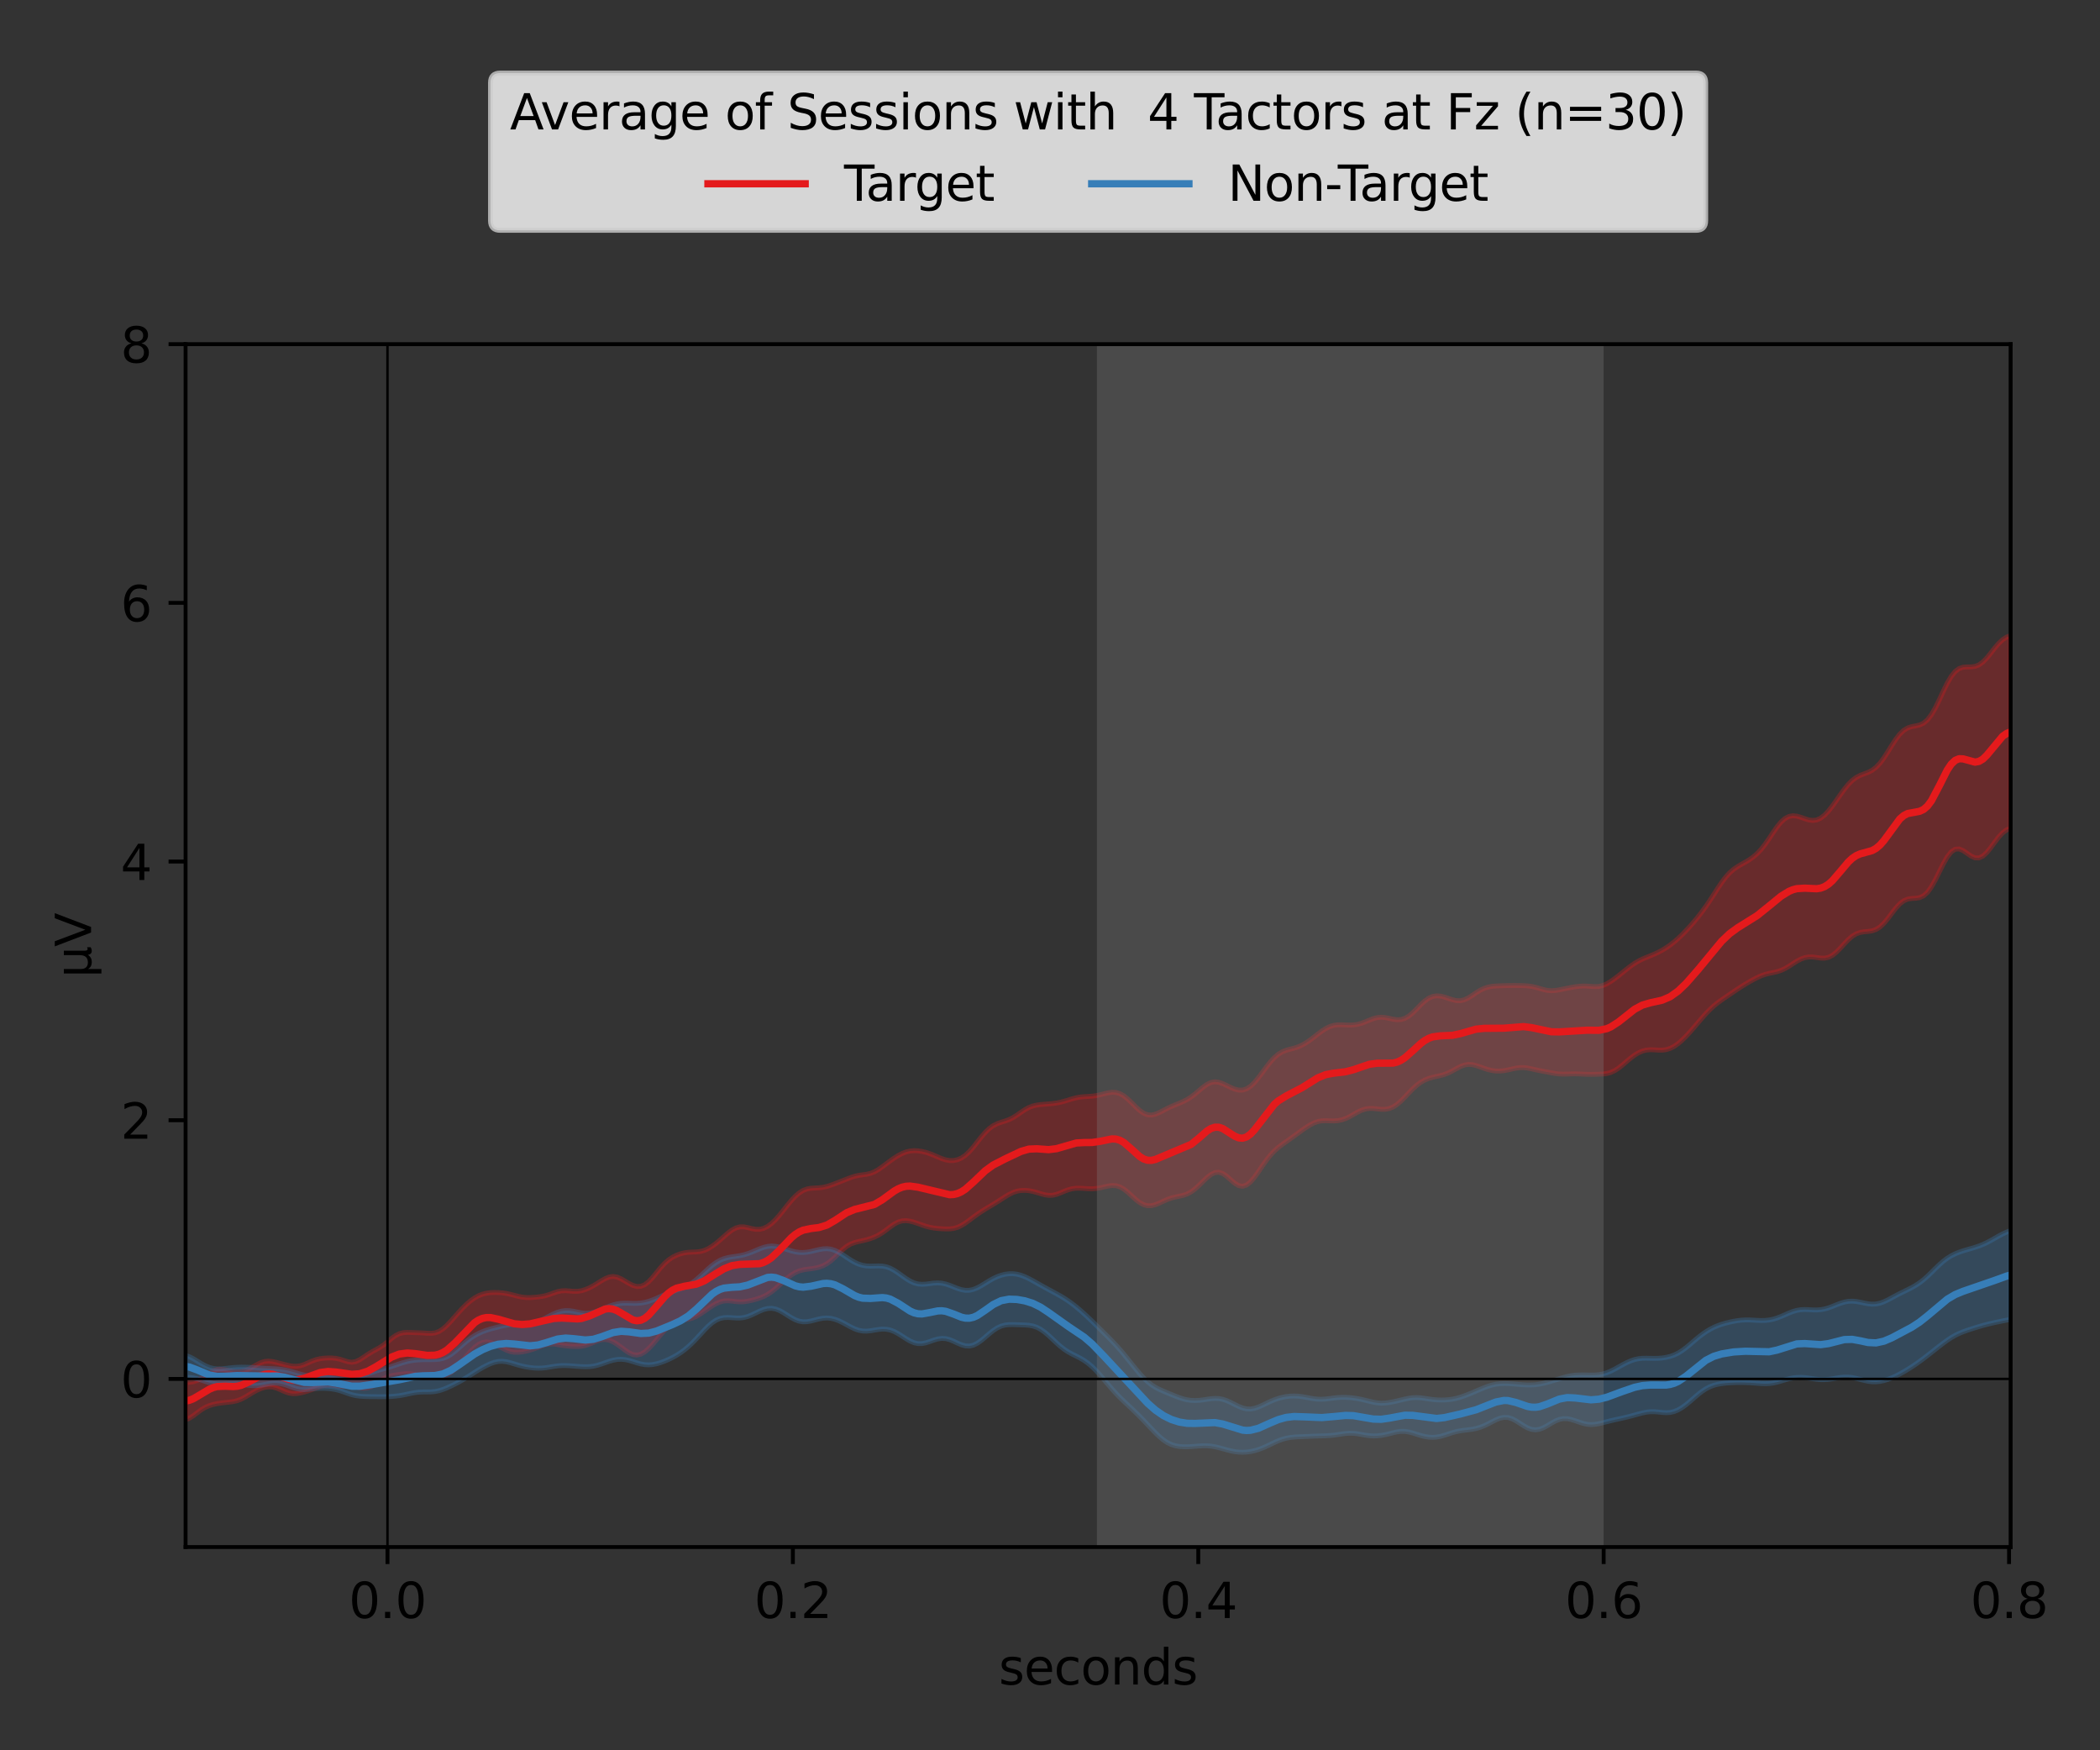<?xml version="1.0" encoding="utf-8" standalone="no"?>
<!DOCTYPE svg PUBLIC "-//W3C//DTD SVG 1.1//EN"
  "http://www.w3.org/Graphics/SVG/1.1/DTD/svg11.dtd">
<svg xmlns:xlink="http://www.w3.org/1999/xlink" width="432pt" height="360pt" viewBox="0 0 432 360" xmlns="http://www.w3.org/2000/svg" version="1.1">
 <rect x="0" y="0" width="432" height="360" fill="#333333" stroke="none"/>
 <defs>
  <style type="text/css">*{stroke-linejoin: round; stroke-linecap: butt}</style>
 </defs>
 <g id="figure_1">
  <g id="patch_1">
   <path d="M 0 360 
L 432 360 
L 432 0 
L 0 0 
L 0 360 
z
" style="fill: none"/>
  </g>
  <g id="axes_1">
   <g id="patch_2">
    <path d="M 38.175 318.2 
L 413.615 318.2 
L 413.615 70.788 
L 38.175 70.788 
L 38.175 318.2 
z
" style="fill: none"/>
   </g>
   <g id="PolyCollection_1">
    <defs>
     <path id="m47d8c32e62" d="M 38.175 -75.675 
L 38.175 -67.975 
L 38.989 -68.311 
L 39.804 -68.834 
L 40.618 -69.454 
L 41.433 -70.054 
L 42.247 -70.542 
L 43.061 -70.895 
L 43.876 -71.138 
L 44.69 -71.307 
L 45.505 -71.43 
L 46.319 -71.523 
L 47.133 -71.607 
L 47.948 -71.717 
L 48.762 -71.901 
L 49.577 -72.2 
L 50.391 -72.617 
L 51.205 -73.107 
L 52.02 -73.603 
L 52.834 -74.046 
L 53.649 -74.401 
L 54.463 -74.649 
L 55.277 -74.763 
L 56.092 -74.714 
L 56.906 -74.495 
L 57.721 -74.152 
L 58.535 -73.784 
L 59.35 -73.496 
L 60.164 -73.354 
L 60.978 -73.366 
L 61.793 -73.493 
L 62.607 -73.69 
L 63.422 -73.935 
L 64.236 -74.223 
L 65.05 -74.538 
L 65.865 -74.833 
L 66.679 -75.045 
L 67.494 -75.126 
L 68.308 -75.082 
L 69.122 -74.976 
L 69.937 -74.885 
L 70.751 -74.855 
L 71.566 -74.868 
L 72.38 -74.847 
L 73.194 -74.729 
L 74.009 -74.556 
L 74.823 -74.45 
L 75.638 -74.527 
L 76.452 -74.834 
L 77.266 -75.337 
L 78.081 -75.925 
L 78.895 -76.453 
L 79.71 -76.825 
L 80.524 -77.046 
L 81.338 -77.187 
L 82.153 -77.308 
L 82.967 -77.418 
L 83.782 -77.479 
L 84.596 -77.435 
L 85.41 -77.269 
L 86.225 -77.031 
L 87.039 -76.804 
L 87.854 -76.661 
L 88.668 -76.625 
L 89.482 -76.676 
L 90.297 -76.784 
L 91.111 -76.955 
L 91.926 -77.235 
L 92.74 -77.682 
L 93.555 -78.327 
L 94.369 -79.155 
L 95.183 -80.11 
L 95.998 -81.108 
L 96.812 -82.057 
L 97.627 -82.871 
L 98.441 -83.486 
L 99.255 -83.864 
L 100.07 -83.992 
L 100.884 -83.888 
L 101.699 -83.593 
L 102.513 -83.176 
L 103.327 -82.719 
L 104.142 -82.309 
L 104.956 -82.015 
L 105.771 -81.868 
L 106.585 -81.856 
L 107.399 -81.944 
L 108.214 -82.096 
L 109.028 -82.299 
L 109.843 -82.557 
L 110.657 -82.868 
L 111.471 -83.188 
L 112.286 -83.444 
L 113.1 -83.569 
L 113.915 -83.553 
L 114.729 -83.441 
L 115.543 -83.304 
L 116.358 -83.189 
L 117.172 -83.11 
L 117.987 -83.063 
L 118.801 -83.052 
L 119.615 -83.106 
L 120.43 -83.264 
L 121.244 -83.538 
L 122.059 -83.887 
L 122.873 -84.223 
L 123.687 -84.45 
L 124.502 -84.499 
L 125.316 -84.344 
L 126.131 -84.002 
L 126.945 -83.508 
L 127.76 -82.918 
L 128.574 -82.307 
L 129.388 -81.768 
L 130.203 -81.401 
L 131.017 -81.288 
L 131.832 -81.471 
L 132.646 -81.94 
L 133.46 -82.644 
L 134.275 -83.512 
L 135.089 -84.475 
L 135.904 -85.466 
L 136.718 -86.411 
L 137.532 -87.233 
L 138.347 -87.861 
L 139.161 -88.261 
L 139.976 -88.465 
L 140.79 -88.564 
L 141.604 -88.673 
L 142.419 -88.885 
L 143.233 -89.239 
L 144.048 -89.719 
L 144.862 -90.274 
L 145.676 -90.847 
L 146.491 -91.392 
L 147.305 -91.865 
L 148.12 -92.217 
L 148.934 -92.413 
L 149.748 -92.452 
L 150.563 -92.384 
L 151.377 -92.286 
L 152.192 -92.23 
L 153.006 -92.257 
L 153.82 -92.37 
L 154.635 -92.544 
L 155.449 -92.758 
L 156.264 -93.01 
L 157.078 -93.33 
L 157.892 -93.752 
L 158.707 -94.295 
L 159.521 -94.949 
L 160.336 -95.676 
L 161.15 -96.425 
L 161.964 -97.138 
L 162.779 -97.76 
L 163.593 -98.251 
L 164.408 -98.595 
L 165.222 -98.812 
L 166.037 -98.944 
L 166.851 -99.046 
L 167.665 -99.168 
L 168.48 -99.354 
L 169.294 -99.646 
L 170.109 -100.078 
L 170.923 -100.669 
L 171.737 -101.403 
L 172.552 -102.213 
L 173.366 -102.996 
L 174.181 -103.651 
L 174.995 -104.124 
L 175.809 -104.431 
L 176.624 -104.636 
L 177.438 -104.812 
L 178.253 -105.008 
L 179.067 -105.25 
L 179.881 -105.558 
L 180.696 -105.952 
L 181.51 -106.45 
L 182.325 -107.038 
L 183.139 -107.658 
L 183.953 -108.222 
L 184.768 -108.648 
L 185.582 -108.886 
L 186.397 -108.936 
L 187.211 -108.831 
L 188.025 -108.618 
L 188.84 -108.343 
L 189.654 -108.05 
L 190.469 -107.781 
L 191.283 -107.566 
L 192.097 -107.418 
L 192.912 -107.325 
L 193.726 -107.266 
L 194.541 -107.23 
L 195.355 -107.238 
L 196.169 -107.334 
L 196.984 -107.564 
L 197.798 -107.945 
L 198.613 -108.455 
L 199.427 -109.043 
L 200.242 -109.652 
L 201.056 -110.244 
L 201.87 -110.798 
L 202.685 -111.315 
L 203.499 -111.804 
L 204.314 -112.288 
L 205.128 -112.787 
L 205.942 -113.309 
L 206.757 -113.837 
L 207.571 -114.326 
L 208.386 -114.724 
L 209.2 -114.996 
L 210.014 -115.137 
L 210.829 -115.166 
L 211.643 -115.099 
L 212.458 -114.949 
L 213.272 -114.731 
L 214.086 -114.482 
L 214.901 -114.26 
L 215.715 -114.136 
L 216.53 -114.161 
L 217.344 -114.344 
L 218.158 -114.647 
L 218.973 -114.992 
L 219.787 -115.298 
L 220.602 -115.509 
L 221.416 -115.607 
L 222.23 -115.61 
L 223.045 -115.56 
L 223.859 -115.505 
L 224.674 -115.49 
L 225.488 -115.546 
L 226.302 -115.678 
L 227.117 -115.864 
L 227.931 -116.049 
L 228.746 -116.161 
L 229.56 -116.124 
L 230.374 -115.884 
L 231.189 -115.425 
L 232.003 -114.783 
L 232.818 -114.037 
L 233.632 -113.293 
L 234.446 -112.659 
L 235.261 -112.216 
L 236.075 -112.005 
L 236.89 -112.023 
L 237.704 -112.229 
L 238.519 -112.559 
L 239.333 -112.938 
L 240.147 -113.296 
L 240.962 -113.586 
L 241.776 -113.795 
L 242.591 -113.958 
L 243.405 -114.142 
L 244.219 -114.424 
L 245.034 -114.86 
L 245.848 -115.464 
L 246.663 -116.204 
L 247.477 -117.009 
L 248.291 -117.785 
L 249.106 -118.423 
L 249.92 -118.821 
L 250.735 -118.897 
L 251.549 -118.625 
L 252.363 -118.058 
L 253.178 -117.33 
L 253.992 -116.63 
L 254.807 -116.141 
L 255.621 -115.999 
L 256.435 -116.26 
L 257.25 -116.907 
L 258.064 -117.858 
L 258.879 -118.999 
L 259.693 -120.204 
L 260.507 -121.359 
L 261.322 -122.387 
L 262.136 -123.255 
L 262.951 -123.978 
L 263.765 -124.602 
L 264.579 -125.181 
L 265.394 -125.752 
L 266.208 -126.335 
L 267.023 -126.928 
L 267.837 -127.521 
L 268.651 -128.091 
L 269.466 -128.607 
L 270.28 -129.027 
L 271.095 -129.315 
L 271.909 -129.461 
L 272.724 -129.492 
L 273.538 -129.463 
L 274.352 -129.444 
L 275.167 -129.494 
L 275.981 -129.651 
L 276.796 -129.929 
L 277.61 -130.315 
L 278.424 -130.769 
L 279.239 -131.229 
L 280.053 -131.625 
L 280.868 -131.895 
L 281.682 -132.015 
L 282.496 -132.003 
L 283.311 -131.919 
L 284.125 -131.839 
L 284.94 -131.838 
L 285.754 -131.981 
L 286.568 -132.307 
L 287.383 -132.83 
L 288.197 -133.529 
L 289.012 -134.351 
L 289.826 -135.219 
L 290.64 -136.053 
L 291.455 -136.788 
L 292.269 -137.389 
L 293.084 -137.85 
L 293.898 -138.184 
L 294.712 -138.42 
L 295.527 -138.601 
L 296.341 -138.781 
L 297.156 -139.012 
L 297.97 -139.33 
L 298.784 -139.737 
L 299.599 -140.194 
L 300.413 -140.623 
L 301.228 -140.936 
L 302.042 -141.074 
L 302.856 -141.028 
L 303.671 -140.837 
L 304.485 -140.561 
L 305.3 -140.266 
L 306.114 -140.004 
L 306.929 -139.812 
L 307.743 -139.709 
L 308.557 -139.701 
L 309.372 -139.78 
L 310.186 -139.93 
L 311.001 -140.118 
L 311.815 -140.296 
L 312.629 -140.408 
L 313.444 -140.419 
L 314.258 -140.326 
L 315.073 -140.161 
L 315.887 -139.973 
L 316.701 -139.798 
L 317.516 -139.643 
L 318.33 -139.494 
L 319.145 -139.342 
L 319.959 -139.202 
L 320.773 -139.103 
L 321.588 -139.067 
L 322.402 -139.084 
L 323.217 -139.119 
L 324.031 -139.133 
L 324.845 -139.11 
L 325.66 -139.067 
L 326.474 -139.032 
L 327.289 -139.022 
L 328.103 -139.034 
L 328.917 -139.056 
L 329.732 -139.097 
L 330.546 -139.198 
L 331.361 -139.416 
L 332.175 -139.792 
L 332.989 -140.326 
L 333.804 -140.977 
L 334.618 -141.677 
L 335.433 -142.358 
L 336.247 -142.966 
L 337.061 -143.46 
L 337.876 -143.815 
L 338.69 -144.02 
L 339.505 -144.088 
L 340.319 -144.062 
L 341.133 -144.009 
L 341.948 -144.004 
L 342.762 -144.11 
L 343.577 -144.364 
L 344.391 -144.778 
L 345.206 -145.345 
L 346.02 -146.043 
L 346.834 -146.847 
L 347.649 -147.729 
L 348.463 -148.662 
L 349.278 -149.618 
L 350.092 -150.569 
L 350.906 -151.482 
L 351.721 -152.326 
L 352.535 -153.08 
L 353.35 -153.743 
L 354.164 -154.337 
L 354.978 -154.894 
L 355.793 -155.444 
L 356.607 -155.997 
L 357.422 -156.546 
L 358.236 -157.077 
L 359.05 -157.581 
L 359.865 -158.06 
L 360.679 -158.515 
L 361.494 -158.938 
L 362.308 -159.305 
L 363.122 -159.591 
L 363.937 -159.795 
L 364.751 -159.956 
L 365.566 -160.139 
L 366.38 -160.404 
L 367.194 -160.781 
L 368.009 -161.259 
L 368.823 -161.789 
L 369.638 -162.303 
L 370.452 -162.733 
L 371.266 -163.028 
L 372.081 -163.167 
L 372.895 -163.159 
L 373.71 -163.056 
L 374.524 -162.943 
L 375.338 -162.925 
L 376.153 -163.096 
L 376.967 -163.512 
L 377.782 -164.166 
L 378.596 -164.994 
L 379.411 -165.89 
L 380.225 -166.736 
L 381.039 -167.435 
L 381.854 -167.93 
L 382.668 -168.219 
L 383.483 -168.351 
L 384.297 -168.419 
L 385.111 -168.539 
L 385.926 -168.819 
L 386.74 -169.336 
L 387.555 -170.108 
L 388.369 -171.086 
L 389.183 -172.167 
L 389.998 -173.214 
L 390.812 -174.097 
L 391.627 -174.723 
L 392.441 -175.073 
L 393.255 -175.204 
L 394.07 -175.246 
L 394.884 -175.369 
L 395.699 -175.738 
L 396.513 -176.469 
L 397.327 -177.595 
L 398.142 -179.053 
L 398.956 -180.7 
L 399.771 -182.336 
L 400.585 -183.756 
L 401.399 -184.787 
L 402.214 -185.331 
L 403.028 -185.386 
L 403.843 -185.047 
L 404.657 -184.489 
L 405.471 -183.926 
L 406.286 -183.56 
L 407.1 -183.537 
L 407.915 -183.915 
L 408.729 -184.663 
L 409.543 -185.671 
L 410.358 -186.787 
L 411.172 -187.85 
L 411.987 -188.722 
L 412.801 -189.322 
L 413.615 -189.634 
L 413.615 -229.272 
L 413.615 -229.272 
L 412.801 -228.965 
L 411.987 -228.442 
L 411.172 -227.681 
L 410.358 -226.727 
L 409.543 -225.682 
L 408.729 -224.676 
L 407.915 -223.837 
L 407.1 -223.249 
L 406.286 -222.932 
L 405.471 -222.831 
L 404.657 -222.829 
L 403.843 -222.771 
L 403.028 -222.5 
L 402.214 -221.89 
L 401.399 -220.881 
L 400.585 -219.496 
L 399.771 -217.843 
L 398.956 -216.089 
L 398.142 -214.424 
L 397.327 -213.01 
L 396.513 -211.95 
L 395.699 -211.262 
L 394.884 -210.886 
L 394.07 -210.699 
L 393.255 -210.545 
L 392.441 -210.277 
L 391.627 -209.78 
L 390.812 -208.999 
L 389.998 -207.949 
L 389.183 -206.706 
L 388.369 -205.387 
L 387.555 -204.124 
L 386.74 -203.03 
L 385.926 -202.172 
L 385.111 -201.56 
L 384.297 -201.147 
L 383.483 -200.839 
L 382.668 -200.523 
L 381.854 -200.096 
L 381.039 -199.486 
L 380.225 -198.671 
L 379.411 -197.674 
L 378.596 -196.552 
L 377.782 -195.379 
L 376.967 -194.236 
L 376.153 -193.199 
L 375.338 -192.338 
L 374.524 -191.711 
L 373.71 -191.349 
L 372.895 -191.247 
L 372.081 -191.36 
L 371.266 -191.61 
L 370.452 -191.901 
L 369.638 -192.135 
L 368.823 -192.218 
L 368.009 -192.072 
L 367.194 -191.643 
L 366.38 -190.918 
L 365.566 -189.929 
L 364.751 -188.761 
L 363.937 -187.531 
L 363.122 -186.356 
L 362.308 -185.319 
L 361.494 -184.453 
L 360.679 -183.748 
L 359.865 -183.169 
L 359.05 -182.676 
L 358.236 -182.222 
L 357.422 -181.747 
L 356.607 -181.181 
L 355.793 -180.461 
L 354.978 -179.555 
L 354.164 -178.47 
L 353.35 -177.258 
L 352.535 -175.991 
L 351.721 -174.736 
L 350.906 -173.54 
L 350.092 -172.419 
L 349.278 -171.371 
L 348.463 -170.385 
L 347.649 -169.453 
L 346.834 -168.57 
L 346.02 -167.739 
L 345.206 -166.966 
L 344.391 -166.26 
L 343.577 -165.626 
L 342.762 -165.065 
L 341.948 -164.571 
L 341.133 -164.138 
L 340.319 -163.757 
L 339.505 -163.415 
L 338.69 -163.089 
L 337.876 -162.743 
L 337.061 -162.34 
L 336.247 -161.853 
L 335.433 -161.282 
L 334.618 -160.652 
L 333.804 -159.995 
L 332.989 -159.341 
L 332.175 -158.714 
L 331.361 -158.139 
L 330.546 -157.653 
L 329.732 -157.301 
L 328.917 -157.11 
L 328.103 -157.067 
L 327.289 -157.115 
L 326.474 -157.178 
L 325.66 -157.194 
L 324.845 -157.143 
L 324.031 -157.037 
L 323.217 -156.899 
L 322.402 -156.744 
L 321.588 -156.578 
L 320.773 -156.41 
L 319.959 -156.276 
L 319.145 -156.223 
L 318.33 -156.287 
L 317.516 -156.463 
L 316.701 -156.702 
L 315.887 -156.935 
L 315.073 -157.111 
L 314.258 -157.216 
L 313.444 -157.266 
L 312.629 -157.287 
L 311.815 -157.296 
L 311.001 -157.295 
L 310.186 -157.283 
L 309.372 -157.263 
L 308.557 -157.237 
L 307.743 -157.198 
L 306.929 -157.123 
L 306.114 -156.972 
L 305.3 -156.71 
L 304.485 -156.318 
L 303.671 -155.815 
L 302.856 -155.259 
L 302.042 -154.741 
L 301.228 -154.358 
L 300.413 -154.173 
L 299.599 -154.193 
L 298.784 -154.373 
L 297.97 -154.642 
L 297.156 -154.916 
L 296.341 -155.118 
L 295.527 -155.179 
L 294.712 -155.044 
L 293.898 -154.684 
L 293.084 -154.104 
L 292.269 -153.35 
L 291.455 -152.51 
L 290.64 -151.696 
L 289.826 -151.015 
L 289.012 -150.54 
L 288.197 -150.295 
L 287.383 -150.257 
L 286.568 -150.368 
L 285.754 -150.548 
L 284.94 -150.709 
L 284.125 -150.774 
L 283.311 -150.7 
L 282.496 -150.485 
L 281.682 -150.171 
L 280.868 -149.828 
L 280.053 -149.525 
L 279.239 -149.308 
L 278.424 -149.191 
L 277.61 -149.162 
L 276.796 -149.188 
L 275.981 -149.223 
L 275.167 -149.21 
L 274.352 -149.096 
L 273.538 -148.843 
L 272.724 -148.441 
L 271.909 -147.912 
L 271.095 -147.304 
L 270.28 -146.669 
L 269.466 -146.055 
L 268.651 -145.498 
L 267.837 -145.032 
L 267.023 -144.672 
L 266.208 -144.41 
L 265.394 -144.204 
L 264.579 -143.978 
L 263.765 -143.65 
L 262.951 -143.151 
L 262.136 -142.452 
L 261.322 -141.561 
L 260.507 -140.526 
L 259.693 -139.419 
L 258.879 -138.329 
L 258.064 -137.351 
L 257.25 -136.571 
L 256.435 -136.045 
L 255.621 -135.793 
L 254.807 -135.792 
L 253.992 -135.992 
L 253.178 -136.327 
L 252.363 -136.725 
L 251.549 -137.108 
L 250.735 -137.392 
L 249.92 -137.491 
L 249.106 -137.347 
L 248.291 -136.956 
L 247.477 -136.372 
L 246.663 -135.687 
L 245.848 -134.999 
L 245.034 -134.38 
L 244.219 -133.861 
L 243.405 -133.439 
L 242.591 -133.085 
L 241.776 -132.756 
L 240.962 -132.413 
L 240.147 -132.029 
L 239.333 -131.606 
L 238.519 -131.183 
L 237.704 -130.835 
L 236.89 -130.651 
L 236.075 -130.706 
L 235.261 -131.03 
L 234.446 -131.601 
L 233.632 -132.348 
L 232.818 -133.167 
L 232.003 -133.951 
L 231.189 -134.603 
L 230.374 -135.062 
L 229.56 -135.301 
L 228.746 -135.34 
L 227.931 -135.225 
L 227.117 -135.028 
L 226.302 -134.818 
L 225.488 -134.647 
L 224.674 -134.538 
L 223.859 -134.48 
L 223.045 -134.436 
L 222.23 -134.358 
L 221.416 -134.215 
L 220.602 -134.004 
L 219.787 -133.754 
L 218.973 -133.505 
L 218.158 -133.294 
L 217.344 -133.135 
L 216.53 -133.025 
L 215.715 -132.948 
L 214.901 -132.886 
L 214.086 -132.816 
L 213.272 -132.704 
L 212.458 -132.511 
L 211.643 -132.198 
L 210.829 -131.754 
L 210.014 -131.21 
L 209.2 -130.637 
L 208.386 -130.122 
L 207.571 -129.719 
L 206.757 -129.424 
L 205.942 -129.174 
L 205.128 -128.881 
L 204.314 -128.464 
L 203.499 -127.871 
L 202.685 -127.089 
L 201.87 -126.148 
L 201.056 -125.115 
L 200.242 -124.082 
L 199.427 -123.147 
L 198.613 -122.383 
L 197.798 -121.826 
L 196.984 -121.472 
L 196.169 -121.303 
L 195.355 -121.297 
L 194.541 -121.439 
L 193.726 -121.7 
L 192.912 -122.036 
L 192.097 -122.392 
L 191.283 -122.718 
L 190.469 -122.982 
L 189.654 -123.175 
L 188.84 -123.294 
L 188.025 -123.329 
L 187.211 -123.26 
L 186.397 -123.068 
L 185.582 -122.75 
L 184.768 -122.322 
L 183.953 -121.811 
L 183.139 -121.24 
L 182.325 -120.631 
L 181.51 -120.015 
L 180.696 -119.444 
L 179.881 -118.979 
L 179.067 -118.659 
L 178.253 -118.474 
L 177.438 -118.363 
L 176.624 -118.244 
L 175.809 -118.06 
L 174.995 -117.799 
L 174.181 -117.49 
L 173.366 -117.166 
L 172.552 -116.844 
L 171.737 -116.529 
L 170.923 -116.229 
L 170.109 -115.972 
L 169.294 -115.789 
L 168.48 -115.692 
L 167.665 -115.652 
L 166.851 -115.601 
L 166.037 -115.458 
L 165.222 -115.15 
L 164.408 -114.642 
L 163.593 -113.936 
L 162.779 -113.064 
L 161.964 -112.079 
L 161.15 -111.046 
L 160.336 -110.035 
L 159.521 -109.115 
L 158.707 -108.339 
L 157.892 -107.744 
L 157.078 -107.347 
L 156.264 -107.156 
L 155.449 -107.156 
L 154.635 -107.303 
L 153.82 -107.508 
L 153.006 -107.661 
L 152.192 -107.657 
L 151.377 -107.434 
L 150.563 -106.99 
L 149.748 -106.374 
L 148.934 -105.668 
L 148.12 -104.95 
L 147.305 -104.272 
L 146.491 -103.667 
L 145.676 -103.167 
L 144.862 -102.805 
L 144.048 -102.592 
L 143.233 -102.501 
L 142.419 -102.471 
L 141.604 -102.428 
L 140.79 -102.319 
L 139.976 -102.117 
L 139.161 -101.817 
L 138.347 -101.407 
L 137.532 -100.859 
L 136.718 -100.144 
L 135.904 -99.261 
L 135.089 -98.267 
L 134.275 -97.269 
L 133.46 -96.399 
L 132.646 -95.765 
L 131.832 -95.429 
L 131.017 -95.392 
L 130.203 -95.613 
L 129.388 -96.017 
L 128.574 -96.508 
L 127.76 -96.978 
L 126.945 -97.321 
L 126.131 -97.454 
L 125.316 -97.345 
L 124.502 -97.019 
L 123.687 -96.551 
L 122.873 -96.035 
L 122.059 -95.542 
L 121.244 -95.112 
L 120.43 -94.767 
L 119.615 -94.523 
L 118.801 -94.401 
L 117.987 -94.396 
L 117.172 -94.466 
L 116.358 -94.529 
L 115.543 -94.501 
L 114.729 -94.342 
L 113.915 -94.075 
L 113.1 -93.775 
L 112.286 -93.521 
L 111.471 -93.346 
L 110.657 -93.235 
L 109.843 -93.158 
L 109.028 -93.112 
L 108.214 -93.12 
L 107.399 -93.207 
L 106.585 -93.373 
L 105.771 -93.584 
L 104.956 -93.793 
L 104.142 -93.963 
L 103.327 -94.08 
L 102.513 -94.144 
L 101.699 -94.161 
L 100.884 -94.125 
L 100.07 -94.017 
L 99.255 -93.813 
L 98.441 -93.491 
L 97.627 -93.04 
L 96.812 -92.459 
L 95.998 -91.76 
L 95.183 -90.96 
L 94.369 -90.083 
L 93.555 -89.162 
L 92.74 -88.242 
L 91.926 -87.382 
L 91.111 -86.658 
L 90.297 -86.137 
L 89.482 -85.85 
L 88.668 -85.761 
L 87.854 -85.786 
L 87.039 -85.84 
L 86.225 -85.877 
L 85.41 -85.9 
L 84.596 -85.927 
L 83.782 -85.946 
L 82.967 -85.895 
L 82.153 -85.687 
L 81.338 -85.274 
L 80.524 -84.678 
L 79.71 -83.996 
L 78.895 -83.353 
L 78.081 -82.819 
L 77.266 -82.367 
L 76.452 -81.918 
L 75.638 -81.416 
L 74.823 -80.867 
L 74.009 -80.339 
L 73.194 -79.951 
L 72.38 -79.809 
L 71.566 -79.92 
L 70.751 -80.171 
L 69.937 -80.428 
L 69.122 -80.607 
L 68.308 -80.688 
L 67.494 -80.695 
L 66.679 -80.651 
L 65.865 -80.55 
L 65.05 -80.362 
L 64.236 -80.073 
L 63.422 -79.712 
L 62.607 -79.355 
L 61.793 -79.093 
L 60.978 -78.98 
L 60.164 -79.014 
L 59.35 -79.151 
L 58.535 -79.343 
L 57.721 -79.556 
L 56.906 -79.769 
L 56.092 -79.951 
L 55.277 -80.042 
L 54.463 -79.976 
L 53.649 -79.724 
L 52.834 -79.32 
L 52.02 -78.853 
L 51.205 -78.421 
L 50.391 -78.095 
L 49.577 -77.902 
L 48.762 -77.846 
L 47.948 -77.912 
L 47.133 -78.068 
L 46.319 -78.248 
L 45.505 -78.361 
L 44.69 -78.318 
L 43.876 -78.065 
L 43.061 -77.618 
L 42.247 -77.061 
L 41.433 -76.516 
L 40.618 -76.088 
L 39.804 -75.815 
L 38.989 -75.687 
L 38.175 -75.675 
z
" style="stroke: #e41a1c; stroke-opacity: 0.3"/>
    </defs>
    <g clip-path="url(#p125eb78bb5)">
     <use xlink:href="#m47d8c32e62" x="0" y="360" style="fill: #e41a1c; fill-opacity: 0.3; stroke: #e41a1c; stroke-opacity: 0.3"/>
    </g>
   </g>
   <g id="PolyCollection_2">
    <defs>
     <path id="m873bf17a17" d="M 38.175 -81.202 
L 38.175 -76.722 
L 38.989 -76.698 
L 39.804 -76.589 
L 40.618 -76.396 
L 41.433 -76.142 
L 42.247 -75.867 
L 43.061 -75.618 
L 43.876 -75.433 
L 44.69 -75.329 
L 45.505 -75.296 
L 46.319 -75.313 
L 47.133 -75.349 
L 47.948 -75.373 
L 48.762 -75.354 
L 49.577 -75.282 
L 50.391 -75.17 
L 51.205 -75.058 
L 52.02 -74.992 
L 52.834 -75.004 
L 53.649 -75.099 
L 54.463 -75.248 
L 55.277 -75.405 
L 56.092 -75.514 
L 56.906 -75.531 
L 57.721 -75.435 
L 58.535 -75.232 
L 59.35 -74.954 
L 60.164 -74.656 
L 60.978 -74.402 
L 61.793 -74.241 
L 62.607 -74.194 
L 63.422 -74.243 
L 64.236 -74.335 
L 65.05 -74.414 
L 65.865 -74.451 
L 66.679 -74.445 
L 67.494 -74.402 
L 68.308 -74.318 
L 69.122 -74.175 
L 69.937 -73.96 
L 70.751 -73.684 
L 71.566 -73.391 
L 72.38 -73.133 
L 73.194 -72.945 
L 74.009 -72.833 
L 74.823 -72.777 
L 75.638 -72.752 
L 76.452 -72.738 
L 77.266 -72.728 
L 78.081 -72.722 
L 78.895 -72.726 
L 79.71 -72.743 
L 80.524 -72.779 
L 81.338 -72.842 
L 82.153 -72.941 
L 82.967 -73.081 
L 83.782 -73.251 
L 84.596 -73.426 
L 85.41 -73.572 
L 86.225 -73.663 
L 87.039 -73.696 
L 87.854 -73.697 
L 88.668 -73.713 
L 89.482 -73.789 
L 90.297 -73.954 
L 91.111 -74.21 
L 91.926 -74.537 
L 92.74 -74.907 
L 93.555 -75.307 
L 94.369 -75.735 
L 95.183 -76.196 
L 95.998 -76.688 
L 96.812 -77.202 
L 97.627 -77.722 
L 98.441 -78.23 
L 99.255 -78.709 
L 100.07 -79.142 
L 100.884 -79.514 
L 101.699 -79.799 
L 102.513 -79.971 
L 103.327 -80.008 
L 104.142 -79.914 
L 104.956 -79.72 
L 105.771 -79.477 
L 106.585 -79.233 
L 107.399 -79.021 
L 108.214 -78.852 
L 109.028 -78.723 
L 109.843 -78.634 
L 110.657 -78.592 
L 111.471 -78.611 
L 112.286 -78.694 
L 113.1 -78.822 
L 113.915 -78.958 
L 114.729 -79.067 
L 115.543 -79.124 
L 116.358 -79.127 
L 117.172 -79.09 
L 117.987 -79.031 
L 118.801 -78.965 
L 119.615 -78.91 
L 120.43 -78.883 
L 121.244 -78.907 
L 122.059 -79.004 
L 122.873 -79.183 
L 123.687 -79.433 
L 124.502 -79.72 
L 125.316 -80.002 
L 126.131 -80.234 
L 126.945 -80.382 
L 127.76 -80.423 
L 128.574 -80.352 
L 129.388 -80.182 
L 130.203 -79.944 
L 131.017 -79.686 
L 131.832 -79.461 
L 132.646 -79.315 
L 133.46 -79.273 
L 134.275 -79.34 
L 135.089 -79.503 
L 135.904 -79.742 
L 136.718 -80.039 
L 137.532 -80.386 
L 138.347 -80.783 
L 139.161 -81.236 
L 139.976 -81.754 
L 140.79 -82.348 
L 141.604 -83.026 
L 142.419 -83.788 
L 143.233 -84.625 
L 144.048 -85.507 
L 144.862 -86.391 
L 145.676 -87.215 
L 146.491 -87.921 
L 147.305 -88.46 
L 148.12 -88.813 
L 148.934 -88.987 
L 149.748 -89.021 
L 150.563 -88.974 
L 151.377 -88.915 
L 152.192 -88.908 
L 153.006 -89.002 
L 153.82 -89.217 
L 154.635 -89.54 
L 155.449 -89.929 
L 156.264 -90.323 
L 157.078 -90.655 
L 157.892 -90.864 
L 158.707 -90.909 
L 159.521 -90.77 
L 160.336 -90.457 
L 161.15 -90.011 
L 161.964 -89.493 
L 162.779 -88.982 
L 163.593 -88.551 
L 164.408 -88.257 
L 165.222 -88.127 
L 166.037 -88.153 
L 166.851 -88.299 
L 167.665 -88.507 
L 168.48 -88.715 
L 169.294 -88.865 
L 170.109 -88.916 
L 170.923 -88.846 
L 171.737 -88.652 
L 172.552 -88.345 
L 173.366 -87.952 
L 174.181 -87.511 
L 174.995 -87.07 
L 175.809 -86.683 
L 176.624 -86.395 
L 177.438 -86.236 
L 178.253 -86.208 
L 179.067 -86.286 
L 179.881 -86.421 
L 180.696 -86.555 
L 181.51 -86.631 
L 182.325 -86.602 
L 183.139 -86.438 
L 183.953 -86.13 
L 184.768 -85.697 
L 185.582 -85.181 
L 186.397 -84.649 
L 187.211 -84.175 
L 188.025 -83.825 
L 188.84 -83.646 
L 189.654 -83.649 
L 190.469 -83.81 
L 191.283 -84.075 
L 192.097 -84.366 
L 192.912 -84.604 
L 193.726 -84.719 
L 194.541 -84.673 
L 195.355 -84.463 
L 196.169 -84.13 
L 196.984 -83.745 
L 197.798 -83.397 
L 198.613 -83.172 
L 199.427 -83.137 
L 200.242 -83.323 
L 201.056 -83.723 
L 201.87 -84.295 
L 202.685 -84.972 
L 203.499 -85.676 
L 204.314 -86.327 
L 205.128 -86.862 
L 205.942 -87.241 
L 206.757 -87.46 
L 207.571 -87.548 
L 208.386 -87.554 
L 209.2 -87.53 
L 210.014 -87.504 
L 210.829 -87.477 
L 211.643 -87.417 
L 212.458 -87.275 
L 213.272 -87.006 
L 214.086 -86.582 
L 214.901 -86.009 
L 215.715 -85.316 
L 216.53 -84.556 
L 217.344 -83.789 
L 218.158 -83.071 
L 218.973 -82.44 
L 219.787 -81.911 
L 220.602 -81.466 
L 221.416 -81.062 
L 222.23 -80.645 
L 223.045 -80.163 
L 223.859 -79.58 
L 224.674 -78.882 
L 225.488 -78.076 
L 226.302 -77.182 
L 227.117 -76.231 
L 227.931 -75.263 
L 228.746 -74.316 
L 229.56 -73.418 
L 230.374 -72.579 
L 231.189 -71.789 
L 232.003 -71.026 
L 232.818 -70.264 
L 233.632 -69.484 
L 234.446 -68.676 
L 235.261 -67.841 
L 236.075 -66.983 
L 236.89 -66.119 
L 237.704 -65.276 
L 238.519 -64.496 
L 239.333 -63.82 
L 240.147 -63.28 
L 240.962 -62.887 
L 241.776 -62.631 
L 242.591 -62.487 
L 243.405 -62.425 
L 244.219 -62.422 
L 245.034 -62.459 
L 245.848 -62.52 
L 246.663 -62.586 
L 247.477 -62.63 
L 248.291 -62.628 
L 249.106 -62.562 
L 249.92 -62.429 
L 250.735 -62.242 
L 251.549 -62.021 
L 252.363 -61.793 
L 253.178 -61.586 
L 253.992 -61.424 
L 254.807 -61.324 
L 255.621 -61.294 
L 256.435 -61.334 
L 257.25 -61.443 
L 258.064 -61.617 
L 258.879 -61.856 
L 259.693 -62.159 
L 260.507 -62.514 
L 261.322 -62.901 
L 262.136 -63.292 
L 262.951 -63.653 
L 263.765 -63.957 
L 264.579 -64.184 
L 265.394 -64.335 
L 266.208 -64.424 
L 267.023 -64.473 
L 267.837 -64.506 
L 268.651 -64.539 
L 269.466 -64.576 
L 270.28 -64.612 
L 271.095 -64.64 
L 271.909 -64.662 
L 272.724 -64.687 
L 273.538 -64.733 
L 274.352 -64.811 
L 275.167 -64.922 
L 275.981 -65.047 
L 276.796 -65.155 
L 277.61 -65.211 
L 278.424 -65.193 
L 279.239 -65.101 
L 280.053 -64.962 
L 280.868 -64.817 
L 281.682 -64.706 
L 282.496 -64.655 
L 283.311 -64.675 
L 284.125 -64.762 
L 284.94 -64.908 
L 285.754 -65.098 
L 286.568 -65.305 
L 287.383 -65.487 
L 288.197 -65.593 
L 289.012 -65.587 
L 289.826 -65.463 
L 290.64 -65.249 
L 291.455 -64.992 
L 292.269 -64.742 
L 293.084 -64.538 
L 293.898 -64.406 
L 294.712 -64.364 
L 295.527 -64.42 
L 296.341 -64.571 
L 297.156 -64.798 
L 297.97 -65.066 
L 298.784 -65.33 
L 299.599 -65.551 
L 300.413 -65.713 
L 301.228 -65.825 
L 302.042 -65.918 
L 302.856 -66.029 
L 303.671 -66.19 
L 304.485 -66.425 
L 305.3 -66.742 
L 306.114 -67.131 
L 306.929 -67.559 
L 307.743 -67.973 
L 308.557 -68.302 
L 309.372 -68.477 
L 310.186 -68.448 
L 311.001 -68.207 
L 311.815 -67.792 
L 312.629 -67.275 
L 313.444 -66.747 
L 314.258 -66.298 
L 315.073 -66.002 
L 315.887 -65.907 
L 316.701 -66.028 
L 317.516 -66.339 
L 318.33 -66.783 
L 319.145 -67.275 
L 319.959 -67.725 
L 320.773 -68.053 
L 321.588 -68.214 
L 322.402 -68.2 
L 323.217 -68.039 
L 324.031 -67.784 
L 324.845 -67.496 
L 325.66 -67.236 
L 326.474 -67.057 
L 327.289 -66.988 
L 328.103 -67.034 
L 328.917 -67.174 
L 329.732 -67.369 
L 330.546 -67.583 
L 331.361 -67.787 
L 332.175 -67.975 
L 332.989 -68.152 
L 333.804 -68.33 
L 334.618 -68.518 
L 335.433 -68.723 
L 336.247 -68.943 
L 337.061 -69.169 
L 337.876 -69.379 
L 338.69 -69.544 
L 339.505 -69.634 
L 340.319 -69.637 
L 341.133 -69.569 
L 341.948 -69.48 
L 342.762 -69.431 
L 343.577 -69.482 
L 344.391 -69.671 
L 345.206 -70.007 
L 346.02 -70.483 
L 346.834 -71.074 
L 347.649 -71.746 
L 348.463 -72.457 
L 349.278 -73.156 
L 350.092 -73.796 
L 350.906 -74.337 
L 351.721 -74.759 
L 352.535 -75.066 
L 353.35 -75.278 
L 354.164 -75.42 
L 354.978 -75.516 
L 355.793 -75.58 
L 356.607 -75.621 
L 357.422 -75.643 
L 358.236 -75.647 
L 359.05 -75.632 
L 359.865 -75.598 
L 360.679 -75.545 
L 361.494 -75.481 
L 362.308 -75.423 
L 363.122 -75.397 
L 363.937 -75.428 
L 364.751 -75.534 
L 365.566 -75.712 
L 366.38 -75.942 
L 367.194 -76.189 
L 368.009 -76.414 
L 368.823 -76.586 
L 369.638 -76.686 
L 370.452 -76.707 
L 371.266 -76.656 
L 372.081 -76.554 
L 372.895 -76.427 
L 373.71 -76.311 
L 374.524 -76.238 
L 375.338 -76.232 
L 376.153 -76.296 
L 376.967 -76.415 
L 377.782 -76.558 
L 378.596 -76.685 
L 379.411 -76.758 
L 380.225 -76.753 
L 381.039 -76.66 
L 381.854 -76.494 
L 382.668 -76.284 
L 383.483 -76.072 
L 384.297 -75.9 
L 385.111 -75.8 
L 385.926 -75.788 
L 386.74 -75.87 
L 387.555 -76.04 
L 388.369 -76.289 
L 389.183 -76.606 
L 389.998 -76.98 
L 390.812 -77.399 
L 391.627 -77.854 
L 392.441 -78.339 
L 393.255 -78.852 
L 394.07 -79.396 
L 394.884 -79.971 
L 395.699 -80.576 
L 396.513 -81.202 
L 397.327 -81.841 
L 398.142 -82.486 
L 398.956 -83.126 
L 399.771 -83.75 
L 400.585 -84.341 
L 401.399 -84.878 
L 402.214 -85.346 
L 403.028 -85.742 
L 403.843 -86.076 
L 404.657 -86.368 
L 405.471 -86.637 
L 406.286 -86.895 
L 407.1 -87.144 
L 407.915 -87.379 
L 408.729 -87.594 
L 409.543 -87.791 
L 410.358 -87.975 
L 411.172 -88.15 
L 411.987 -88.319 
L 412.801 -88.477 
L 413.615 -88.617 
L 413.615 -106.891 
L 413.615 -106.891 
L 412.801 -106.589 
L 411.987 -106.213 
L 411.172 -105.782 
L 410.358 -105.321 
L 409.543 -104.86 
L 408.729 -104.427 
L 407.915 -104.044 
L 407.1 -103.719 
L 406.286 -103.445 
L 405.471 -103.204 
L 404.657 -102.973 
L 403.843 -102.73 
L 403.028 -102.453 
L 402.214 -102.122 
L 401.399 -101.714 
L 400.585 -101.209 
L 399.771 -100.596 
L 398.956 -99.883 
L 398.142 -99.099 
L 397.327 -98.29 
L 396.513 -97.505 
L 395.699 -96.787 
L 394.884 -96.157 
L 394.07 -95.618 
L 393.255 -95.154 
L 392.441 -94.74 
L 391.627 -94.345 
L 390.812 -93.943 
L 389.998 -93.519 
L 389.183 -93.077 
L 388.369 -92.643 
L 387.555 -92.259 
L 386.74 -91.966 
L 385.926 -91.797 
L 385.111 -91.76 
L 384.297 -91.837 
L 383.483 -91.989 
L 382.668 -92.164 
L 381.854 -92.308 
L 381.039 -92.375 
L 380.225 -92.338 
L 379.411 -92.188 
L 378.596 -91.94 
L 377.782 -91.63 
L 376.967 -91.301 
L 376.153 -91.001 
L 375.338 -90.768 
L 374.524 -90.623 
L 373.71 -90.568 
L 372.895 -90.582 
L 372.081 -90.628 
L 371.266 -90.655 
L 370.452 -90.618 
L 369.638 -90.485 
L 368.823 -90.252 
L 368.009 -89.937 
L 367.194 -89.58 
L 366.38 -89.225 
L 365.566 -88.912 
L 364.751 -88.666 
L 363.937 -88.501 
L 363.122 -88.415 
L 362.308 -88.398 
L 361.494 -88.428 
L 360.679 -88.476 
L 359.865 -88.514 
L 359.05 -88.515 
L 358.236 -88.467 
L 357.422 -88.37 
L 356.607 -88.23 
L 355.793 -88.059 
L 354.978 -87.858 
L 354.164 -87.621 
L 353.35 -87.334 
L 352.535 -86.984 
L 351.721 -86.561 
L 350.906 -86.062 
L 350.092 -85.49 
L 349.278 -84.853 
L 348.463 -84.171 
L 347.649 -83.472 
L 346.834 -82.799 
L 346.02 -82.194 
L 345.206 -81.69 
L 344.391 -81.3 
L 343.577 -81.016 
L 342.762 -80.82 
L 341.948 -80.694 
L 341.133 -80.626 
L 340.319 -80.607 
L 339.505 -80.622 
L 338.69 -80.643 
L 337.876 -80.629 
L 337.061 -80.544 
L 336.247 -80.365 
L 335.433 -80.088 
L 334.618 -79.726 
L 333.804 -79.304 
L 332.989 -78.851 
L 332.175 -78.401 
L 331.361 -77.989 
L 330.546 -77.65 
L 329.732 -77.404 
L 328.917 -77.254 
L 328.103 -77.186 
L 327.289 -77.173 
L 326.474 -77.187 
L 325.66 -77.202 
L 324.845 -77.194 
L 324.031 -77.145 
L 323.217 -77.042 
L 322.402 -76.879 
L 321.588 -76.666 
L 320.773 -76.42 
L 319.959 -76.162 
L 319.145 -75.911 
L 318.33 -75.68 
L 317.516 -75.477 
L 316.701 -75.314 
L 315.887 -75.2 
L 315.073 -75.141 
L 314.258 -75.136 
L 313.444 -75.174 
L 312.629 -75.238 
L 311.815 -75.309 
L 311.001 -75.372 
L 310.186 -75.416 
L 309.372 -75.429 
L 308.557 -75.396 
L 307.743 -75.298 
L 306.929 -75.124 
L 306.114 -74.878 
L 305.3 -74.575 
L 304.485 -74.238 
L 303.671 -73.889 
L 302.856 -73.542 
L 302.042 -73.209 
L 301.228 -72.898 
L 300.413 -72.621 
L 299.599 -72.391 
L 298.784 -72.221 
L 297.97 -72.111 
L 297.156 -72.053 
L 296.341 -72.042 
L 295.527 -72.075 
L 294.712 -72.151 
L 293.898 -72.263 
L 293.084 -72.39 
L 292.269 -72.496 
L 291.455 -72.547 
L 290.64 -72.519 
L 289.826 -72.411 
L 289.012 -72.244 
L 288.197 -72.049 
L 287.383 -71.853 
L 286.568 -71.673 
L 285.754 -71.523 
L 284.94 -71.423 
L 284.125 -71.398 
L 283.311 -71.458 
L 282.496 -71.596 
L 281.682 -71.785 
L 280.868 -71.989 
L 280.053 -72.179 
L 279.239 -72.337 
L 278.424 -72.459 
L 277.61 -72.546 
L 276.796 -72.593 
L 275.981 -72.593 
L 275.167 -72.545 
L 274.352 -72.457 
L 273.538 -72.349 
L 272.724 -72.254 
L 271.909 -72.203 
L 271.095 -72.218 
L 270.28 -72.303 
L 269.466 -72.441 
L 268.651 -72.598 
L 267.837 -72.739 
L 267.023 -72.835 
L 266.208 -72.871 
L 265.394 -72.841 
L 264.579 -72.747 
L 263.765 -72.589 
L 262.951 -72.369 
L 262.136 -72.085 
L 261.322 -71.743 
L 260.507 -71.358 
L 259.693 -70.963 
L 258.879 -70.604 
L 258.064 -70.332 
L 257.25 -70.194 
L 256.435 -70.22 
L 255.621 -70.409 
L 254.807 -70.73 
L 253.992 -71.131 
L 253.178 -71.546 
L 252.363 -71.915 
L 251.549 -72.188 
L 250.735 -72.341 
L 249.92 -72.374 
L 249.106 -72.312 
L 248.291 -72.196 
L 247.477 -72.072 
L 246.663 -71.977 
L 245.848 -71.937 
L 245.034 -71.969 
L 244.219 -72.081 
L 243.405 -72.275 
L 242.591 -72.539 
L 241.776 -72.851 
L 240.962 -73.184 
L 240.147 -73.52 
L 239.333 -73.858 
L 238.519 -74.219 
L 237.704 -74.64 
L 236.89 -75.161 
L 236.075 -75.809 
L 235.261 -76.587 
L 234.446 -77.475 
L 233.632 -78.44 
L 232.818 -79.448 
L 232.003 -80.466 
L 231.189 -81.467 
L 230.374 -82.427 
L 229.56 -83.336 
L 228.746 -84.197 
L 227.931 -85.023 
L 227.117 -85.831 
L 226.302 -86.635 
L 225.488 -87.438 
L 224.674 -88.234 
L 223.859 -89.012 
L 223.045 -89.767 
L 222.23 -90.491 
L 221.416 -91.178 
L 220.602 -91.82 
L 219.787 -92.409 
L 218.973 -92.945 
L 218.158 -93.435 
L 217.344 -93.893 
L 216.53 -94.334 
L 215.715 -94.772 
L 214.901 -95.215 
L 214.086 -95.667 
L 213.272 -96.126 
L 212.458 -96.583 
L 211.643 -97.018 
L 210.829 -97.403 
L 210.014 -97.712 
L 209.2 -97.922 
L 208.386 -98.024 
L 207.571 -98.017 
L 206.757 -97.908 
L 205.942 -97.705 
L 205.128 -97.41 
L 204.314 -97.029 
L 203.499 -96.572 
L 202.685 -96.07 
L 201.87 -95.57 
L 201.056 -95.127 
L 200.242 -94.797 
L 199.427 -94.617 
L 198.613 -94.601 
L 197.798 -94.739 
L 196.984 -94.995 
L 196.169 -95.314 
L 195.355 -95.637 
L 194.541 -95.905 
L 193.726 -96.078 
L 192.912 -96.137 
L 192.097 -96.095 
L 191.283 -95.993 
L 190.469 -95.888 
L 189.654 -95.844 
L 188.84 -95.917 
L 188.025 -96.139 
L 187.211 -96.513 
L 186.397 -97.013 
L 185.582 -97.59 
L 184.768 -98.182 
L 183.953 -98.72 
L 183.139 -99.151 
L 182.325 -99.441 
L 181.51 -99.59 
L 180.696 -99.627 
L 179.881 -99.605 
L 179.067 -99.584 
L 178.253 -99.619 
L 177.438 -99.751 
L 176.624 -100.001 
L 175.809 -100.371 
L 174.995 -100.844 
L 174.181 -101.38 
L 173.366 -101.928 
L 172.552 -102.427 
L 171.737 -102.821 
L 170.923 -103.073 
L 170.109 -103.171 
L 169.294 -103.131 
L 168.48 -102.99 
L 167.665 -102.798 
L 166.851 -102.605 
L 166.037 -102.456 
L 165.222 -102.383 
L 164.408 -102.404 
L 163.593 -102.522 
L 162.779 -102.723 
L 161.964 -102.98 
L 161.15 -103.254 
L 160.336 -103.498 
L 159.521 -103.666 
L 158.707 -103.72 
L 157.892 -103.642 
L 157.078 -103.439 
L 156.264 -103.143 
L 155.449 -102.799 
L 154.635 -102.455 
L 153.82 -102.15 
L 153.006 -101.908 
L 152.192 -101.732 
L 151.377 -101.605 
L 150.563 -101.491 
L 149.748 -101.345 
L 148.934 -101.121 
L 148.12 -100.781 
L 147.305 -100.31 
L 146.491 -99.713 
L 145.676 -99.017 
L 144.862 -98.265 
L 144.048 -97.508 
L 143.233 -96.795 
L 142.419 -96.168 
L 141.604 -95.65 
L 140.79 -95.24 
L 139.976 -94.914 
L 139.161 -94.633 
L 138.347 -94.356 
L 137.532 -94.053 
L 136.718 -93.711 
L 135.904 -93.342 
L 135.089 -92.971 
L 134.275 -92.629 
L 133.46 -92.342 
L 132.646 -92.127 
L 131.832 -91.992 
L 131.017 -91.93 
L 130.203 -91.926 
L 129.388 -91.951 
L 128.574 -91.966 
L 127.76 -91.933 
L 126.945 -91.818 
L 126.131 -91.611 
L 125.316 -91.323 
L 124.502 -90.984 
L 123.687 -90.633 
L 122.873 -90.314 
L 122.059 -90.065 
L 121.244 -89.917 
L 120.43 -89.887 
L 119.615 -89.967 
L 118.801 -90.122 
L 117.987 -90.292 
L 117.172 -90.414 
L 116.358 -90.434 
L 115.543 -90.33 
L 114.729 -90.103 
L 113.915 -89.775 
L 113.1 -89.375 
L 112.286 -88.938 
L 111.471 -88.505 
L 110.657 -88.121 
L 109.843 -87.833 
L 109.028 -87.666 
L 108.214 -87.614 
L 107.399 -87.633 
L 106.585 -87.663 
L 105.771 -87.65 
L 104.956 -87.571 
L 104.142 -87.432 
L 103.327 -87.256 
L 102.513 -87.065 
L 101.699 -86.867 
L 100.884 -86.65 
L 100.07 -86.399 
L 99.255 -86.098 
L 98.441 -85.734 
L 97.627 -85.293 
L 96.812 -84.765 
L 95.998 -84.146 
L 95.183 -83.453 
L 94.369 -82.722 
L 93.555 -82.014 
L 92.74 -81.393 
L 91.926 -80.916 
L 91.111 -80.602 
L 90.297 -80.433 
L 89.482 -80.366 
L 88.668 -80.351 
L 87.854 -80.351 
L 87.039 -80.342 
L 86.225 -80.31 
L 85.41 -80.246 
L 84.596 -80.136 
L 83.782 -79.97 
L 82.967 -79.748 
L 82.153 -79.485 
L 81.338 -79.206 
L 80.524 -78.936 
L 79.71 -78.687 
L 78.895 -78.456 
L 78.081 -78.225 
L 77.266 -77.977 
L 76.452 -77.709 
L 75.638 -77.433 
L 74.823 -77.169 
L 74.009 -76.94 
L 73.194 -76.762 
L 72.38 -76.642 
L 71.566 -76.591 
L 70.751 -76.617 
L 69.937 -76.72 
L 69.122 -76.876 
L 68.308 -77.033 
L 67.494 -77.128 
L 66.679 -77.131 
L 65.865 -77.059 
L 65.05 -76.97 
L 64.236 -76.935 
L 63.422 -76.997 
L 62.607 -77.152 
L 61.793 -77.368 
L 60.978 -77.611 
L 60.164 -77.849 
L 59.35 -78.06 
L 58.535 -78.231 
L 57.721 -78.355 
L 56.906 -78.435 
L 56.092 -78.485 
L 55.277 -78.52 
L 54.463 -78.559 
L 53.649 -78.608 
L 52.834 -78.665 
L 52.02 -78.721 
L 51.205 -78.767 
L 50.391 -78.794 
L 49.577 -78.799 
L 48.762 -78.776 
L 47.948 -78.721 
L 47.133 -78.635 
L 46.319 -78.536 
L 45.505 -78.458 
L 44.69 -78.446 
L 43.876 -78.536 
L 43.061 -78.75 
L 42.247 -79.085 
L 41.433 -79.523 
L 40.618 -80.021 
L 39.804 -80.516 
L 38.989 -80.931 
L 38.175 -81.202 
z
" style="stroke: #377eb8; stroke-opacity: 0.3"/>
    </defs>
    <g clip-path="url(#p125eb78bb5)">
     <use xlink:href="#m873bf17a17" x="0" y="360" style="fill: #377eb8; fill-opacity: 0.3; stroke: #377eb8; stroke-opacity: 0.3"/>
    </g>
   </g>
   <g id="patch_3">
    <path d="M 225.651 318.2 
L 225.651 70.788 
L 329.895 70.788 
L 329.895 318.2 
z
" clip-path="url(#p125eb78bb5)" style="fill: #808080; opacity: 0.3"/>
   </g>
   <g id="matplotlib.axis_1">
    <g id="xtick_1">
     <g id="line2d_1">
      <defs>
       <path id="mbca6d641d4" d="M 0 0 
L 0 3.5 
" style="stroke: #000000; stroke-width: 0.8"/>
      </defs>
      <g>
       <use xlink:href="#mbca6d641d4" x="79.71" y="318.2" style="stroke: #000000; stroke-width: 0.8"/>
      </g>
     </g>
     <g id="text_1">
      <!-- 0.0 -->
      <g transform="translate(71.758 332.798)scale(0.1 -0.1)">
       <defs>
        <path id="DejaVuSans-30" d="M 2034 4250 
Q 1547 4250 1301 3770 
Q 1056 3291 1056 2328 
Q 1056 1369 1301 889 
Q 1547 409 2034 409 
Q 2525 409 2770 889 
Q 3016 1369 3016 2328 
Q 3016 3291 2770 3770 
Q 2525 4250 2034 4250 
z
M 2034 4750 
Q 2819 4750 3233 4129 
Q 3647 3509 3647 2328 
Q 3647 1150 3233 529 
Q 2819 -91 2034 -91 
Q 1250 -91 836 529 
Q 422 1150 422 2328 
Q 422 3509 836 4129 
Q 1250 4750 2034 4750 
z
" transform="scale(0.016)"/>
        <path id="DejaVuSans-2e" d="M 684 794 
L 1344 794 
L 1344 0 
L 684 0 
L 684 794 
z
" transform="scale(0.016)"/>
       </defs>
       <use xlink:href="#DejaVuSans-30"/>
       <use xlink:href="#DejaVuSans-2e" x="63.623"/>
       <use xlink:href="#DejaVuSans-30" x="95.41"/>
      </g>
     </g>
    </g>
    <g id="xtick_2">
     <g id="line2d_2">
      <g>
       <use xlink:href="#mbca6d641d4" x="163.105" y="318.2" style="stroke: #000000; stroke-width: 0.8"/>
      </g>
     </g>
     <g id="text_2">
      <!-- 0.2 -->
      <g transform="translate(155.153 332.798)scale(0.1 -0.1)">
       <defs>
        <path id="DejaVuSans-32" d="M 1228 531 
L 3431 531 
L 3431 0 
L 469 0 
L 469 531 
Q 828 903 1448 1529 
Q 2069 2156 2228 2338 
Q 2531 2678 2651 2914 
Q 2772 3150 2772 3378 
Q 2772 3750 2511 3984 
Q 2250 4219 1831 4219 
Q 1534 4219 1204 4116 
Q 875 4013 500 3803 
L 500 4441 
Q 881 4594 1212 4672 
Q 1544 4750 1819 4750 
Q 2544 4750 2975 4387 
Q 3406 4025 3406 3419 
Q 3406 3131 3298 2873 
Q 3191 2616 2906 2266 
Q 2828 2175 2409 1742 
Q 1991 1309 1228 531 
z
" transform="scale(0.016)"/>
       </defs>
       <use xlink:href="#DejaVuSans-30"/>
       <use xlink:href="#DejaVuSans-2e" x="63.623"/>
       <use xlink:href="#DejaVuSans-32" x="95.41"/>
      </g>
     </g>
    </g>
    <g id="xtick_3">
     <g id="line2d_3">
      <g>
       <use xlink:href="#mbca6d641d4" x="246.5" y="318.2" style="stroke: #000000; stroke-width: 0.8"/>
      </g>
     </g>
     <g id="text_3">
      <!-- 0.4 -->
      <g transform="translate(238.548 332.798)scale(0.1 -0.1)">
       <defs>
        <path id="DejaVuSans-34" d="M 2419 4116 
L 825 1625 
L 2419 1625 
L 2419 4116 
z
M 2253 4666 
L 3047 4666 
L 3047 1625 
L 3713 1625 
L 3713 1100 
L 3047 1100 
L 3047 0 
L 2419 0 
L 2419 1100 
L 313 1100 
L 313 1709 
L 2253 4666 
z
" transform="scale(0.016)"/>
       </defs>
       <use xlink:href="#DejaVuSans-30"/>
       <use xlink:href="#DejaVuSans-2e" x="63.623"/>
       <use xlink:href="#DejaVuSans-34" x="95.41"/>
      </g>
     </g>
    </g>
    <g id="xtick_4">
     <g id="line2d_4">
      <g>
       <use xlink:href="#mbca6d641d4" x="329.895" y="318.2" style="stroke: #000000; stroke-width: 0.8"/>
      </g>
     </g>
     <g id="text_4">
      <!-- 0.6 -->
      <g transform="translate(321.943 332.798)scale(0.1 -0.1)">
       <defs>
        <path id="DejaVuSans-36" d="M 2113 2584 
Q 1688 2584 1439 2293 
Q 1191 2003 1191 1497 
Q 1191 994 1439 701 
Q 1688 409 2113 409 
Q 2538 409 2786 701 
Q 3034 994 3034 1497 
Q 3034 2003 2786 2293 
Q 2538 2584 2113 2584 
z
M 3366 4563 
L 3366 3988 
Q 3128 4100 2886 4159 
Q 2644 4219 2406 4219 
Q 1781 4219 1451 3797 
Q 1122 3375 1075 2522 
Q 1259 2794 1537 2939 
Q 1816 3084 2150 3084 
Q 2853 3084 3261 2657 
Q 3669 2231 3669 1497 
Q 3669 778 3244 343 
Q 2819 -91 2113 -91 
Q 1303 -91 875 529 
Q 447 1150 447 2328 
Q 447 3434 972 4092 
Q 1497 4750 2381 4750 
Q 2619 4750 2861 4703 
Q 3103 4656 3366 4563 
z
" transform="scale(0.016)"/>
       </defs>
       <use xlink:href="#DejaVuSans-30"/>
       <use xlink:href="#DejaVuSans-2e" x="63.623"/>
       <use xlink:href="#DejaVuSans-36" x="95.41"/>
      </g>
     </g>
    </g>
    <g id="xtick_5">
     <g id="line2d_5">
      <g>
       <use xlink:href="#mbca6d641d4" x="413.29" y="318.2" style="stroke: #000000; stroke-width: 0.8"/>
      </g>
     </g>
     <g id="text_5">
      <!-- 0.8 -->
      <g transform="translate(405.338 332.798)scale(0.1 -0.1)">
       <defs>
        <path id="DejaVuSans-38" d="M 2034 2216 
Q 1584 2216 1326 1975 
Q 1069 1734 1069 1313 
Q 1069 891 1326 650 
Q 1584 409 2034 409 
Q 2484 409 2743 651 
Q 3003 894 3003 1313 
Q 3003 1734 2745 1975 
Q 2488 2216 2034 2216 
z
M 1403 2484 
Q 997 2584 770 2862 
Q 544 3141 544 3541 
Q 544 4100 942 4425 
Q 1341 4750 2034 4750 
Q 2731 4750 3128 4425 
Q 3525 4100 3525 3541 
Q 3525 3141 3298 2862 
Q 3072 2584 2669 2484 
Q 3125 2378 3379 2068 
Q 3634 1759 3634 1313 
Q 3634 634 3220 271 
Q 2806 -91 2034 -91 
Q 1263 -91 848 271 
Q 434 634 434 1313 
Q 434 1759 690 2068 
Q 947 2378 1403 2484 
z
M 1172 3481 
Q 1172 3119 1398 2916 
Q 1625 2713 2034 2713 
Q 2441 2713 2670 2916 
Q 2900 3119 2900 3481 
Q 2900 3844 2670 4047 
Q 2441 4250 2034 4250 
Q 1625 4250 1398 4047 
Q 1172 3844 1172 3481 
z
" transform="scale(0.016)"/>
       </defs>
       <use xlink:href="#DejaVuSans-30"/>
       <use xlink:href="#DejaVuSans-2e" x="63.623"/>
       <use xlink:href="#DejaVuSans-38" x="95.41"/>
      </g>
     </g>
    </g>
    <g id="text_6">
     <!-- seconds -->
     <g transform="translate(205.458 346.477)scale(0.1 -0.1)">
      <defs>
       <path id="DejaVuSans-73" d="M 2834 3397 
L 2834 2853 
Q 2591 2978 2328 3040 
Q 2066 3103 1784 3103 
Q 1356 3103 1142 2972 
Q 928 2841 928 2578 
Q 928 2378 1081 2264 
Q 1234 2150 1697 2047 
L 1894 2003 
Q 2506 1872 2764 1633 
Q 3022 1394 3022 966 
Q 3022 478 2636 193 
Q 2250 -91 1575 -91 
Q 1294 -91 989 -36 
Q 684 19 347 128 
L 347 722 
Q 666 556 975 473 
Q 1284 391 1588 391 
Q 1994 391 2212 530 
Q 2431 669 2431 922 
Q 2431 1156 2273 1281 
Q 2116 1406 1581 1522 
L 1381 1569 
Q 847 1681 609 1914 
Q 372 2147 372 2553 
Q 372 3047 722 3315 
Q 1072 3584 1716 3584 
Q 2034 3584 2315 3537 
Q 2597 3491 2834 3397 
z
" transform="scale(0.016)"/>
       <path id="DejaVuSans-65" d="M 3597 1894 
L 3597 1613 
L 953 1613 
Q 991 1019 1311 708 
Q 1631 397 2203 397 
Q 2534 397 2845 478 
Q 3156 559 3463 722 
L 3463 178 
Q 3153 47 2828 -22 
Q 2503 -91 2169 -91 
Q 1331 -91 842 396 
Q 353 884 353 1716 
Q 353 2575 817 3079 
Q 1281 3584 2069 3584 
Q 2775 3584 3186 3129 
Q 3597 2675 3597 1894 
z
M 3022 2063 
Q 3016 2534 2758 2815 
Q 2500 3097 2075 3097 
Q 1594 3097 1305 2825 
Q 1016 2553 972 2059 
L 3022 2063 
z
" transform="scale(0.016)"/>
       <path id="DejaVuSans-63" d="M 3122 3366 
L 3122 2828 
Q 2878 2963 2633 3030 
Q 2388 3097 2138 3097 
Q 1578 3097 1268 2742 
Q 959 2388 959 1747 
Q 959 1106 1268 751 
Q 1578 397 2138 397 
Q 2388 397 2633 464 
Q 2878 531 3122 666 
L 3122 134 
Q 2881 22 2623 -34 
Q 2366 -91 2075 -91 
Q 1284 -91 818 406 
Q 353 903 353 1747 
Q 353 2603 823 3093 
Q 1294 3584 2113 3584 
Q 2378 3584 2631 3529 
Q 2884 3475 3122 3366 
z
" transform="scale(0.016)"/>
       <path id="DejaVuSans-6f" d="M 1959 3097 
Q 1497 3097 1228 2736 
Q 959 2375 959 1747 
Q 959 1119 1226 758 
Q 1494 397 1959 397 
Q 2419 397 2687 759 
Q 2956 1122 2956 1747 
Q 2956 2369 2687 2733 
Q 2419 3097 1959 3097 
z
M 1959 3584 
Q 2709 3584 3137 3096 
Q 3566 2609 3566 1747 
Q 3566 888 3137 398 
Q 2709 -91 1959 -91 
Q 1206 -91 779 398 
Q 353 888 353 1747 
Q 353 2609 779 3096 
Q 1206 3584 1959 3584 
z
" transform="scale(0.016)"/>
       <path id="DejaVuSans-6e" d="M 3513 2113 
L 3513 0 
L 2938 0 
L 2938 2094 
Q 2938 2591 2744 2837 
Q 2550 3084 2163 3084 
Q 1697 3084 1428 2787 
Q 1159 2491 1159 1978 
L 1159 0 
L 581 0 
L 581 3500 
L 1159 3500 
L 1159 2956 
Q 1366 3272 1645 3428 
Q 1925 3584 2291 3584 
Q 2894 3584 3203 3211 
Q 3513 2838 3513 2113 
z
" transform="scale(0.016)"/>
       <path id="DejaVuSans-64" d="M 2906 2969 
L 2906 4863 
L 3481 4863 
L 3481 0 
L 2906 0 
L 2906 525 
Q 2725 213 2448 61 
Q 2172 -91 1784 -91 
Q 1150 -91 751 415 
Q 353 922 353 1747 
Q 353 2572 751 3078 
Q 1150 3584 1784 3584 
Q 2172 3584 2448 3432 
Q 2725 3281 2906 2969 
z
M 947 1747 
Q 947 1113 1208 752 
Q 1469 391 1925 391 
Q 2381 391 2643 752 
Q 2906 1113 2906 1747 
Q 2906 2381 2643 2742 
Q 2381 3103 1925 3103 
Q 1469 3103 1208 2742 
Q 947 2381 947 1747 
z
" transform="scale(0.016)"/>
      </defs>
      <use xlink:href="#DejaVuSans-73"/>
      <use xlink:href="#DejaVuSans-65" x="52.1"/>
      <use xlink:href="#DejaVuSans-63" x="113.623"/>
      <use xlink:href="#DejaVuSans-6f" x="168.604"/>
      <use xlink:href="#DejaVuSans-6e" x="229.785"/>
      <use xlink:href="#DejaVuSans-64" x="293.164"/>
      <use xlink:href="#DejaVuSans-73" x="356.641"/>
     </g>
    </g>
   </g>
   <g id="matplotlib.axis_2">
    <g id="ytick_1">
     <g id="line2d_6">
      <defs>
       <path id="m09e345f0e2" d="M 0 0 
L -3.5 0 
" style="stroke: #000000; stroke-width: 0.8"/>
      </defs>
      <g>
       <use xlink:href="#m09e345f0e2" x="38.175" y="283.616" style="stroke: #000000; stroke-width: 0.8"/>
      </g>
     </g>
     <g id="text_7">
      <!-- 0 -->
      <g transform="translate(24.812 287.415)scale(0.1 -0.1)">
       <use xlink:href="#DejaVuSans-30"/>
      </g>
     </g>
    </g>
    <g id="ytick_2">
     <g id="line2d_7">
      <g>
       <use xlink:href="#m09e345f0e2" x="38.175" y="230.409" style="stroke: #000000; stroke-width: 0.8"/>
      </g>
     </g>
     <g id="text_8">
      <!-- 2 -->
      <g transform="translate(24.812 234.208)scale(0.1 -0.1)">
       <use xlink:href="#DejaVuSans-32"/>
      </g>
     </g>
    </g>
    <g id="ytick_3">
     <g id="line2d_8">
      <g>
       <use xlink:href="#m09e345f0e2" x="38.175" y="177.202" style="stroke: #000000; stroke-width: 0.8"/>
      </g>
     </g>
     <g id="text_9">
      <!-- 4 -->
      <g transform="translate(24.812 181.001)scale(0.1 -0.1)">
       <use xlink:href="#DejaVuSans-34"/>
      </g>
     </g>
    </g>
    <g id="ytick_4">
     <g id="line2d_9">
      <g>
       <use xlink:href="#m09e345f0e2" x="38.175" y="123.995" style="stroke: #000000; stroke-width: 0.8"/>
      </g>
     </g>
     <g id="text_10">
      <!-- 6 -->
      <g transform="translate(24.812 127.794)scale(0.1 -0.1)">
       <use xlink:href="#DejaVuSans-36"/>
      </g>
     </g>
    </g>
    <g id="ytick_5">
     <g id="line2d_10">
      <g>
       <use xlink:href="#m09e345f0e2" x="38.175" y="70.788" style="stroke: #000000; stroke-width: 0.8"/>
      </g>
     </g>
     <g id="text_11">
      <!-- 8 -->
      <g transform="translate(24.812 74.587)scale(0.1 -0.1)">
       <use xlink:href="#DejaVuSans-38"/>
      </g>
     </g>
    </g>
    <g id="text_12">
     <!-- µV -->
     <g transform="translate(18.733 201.096)rotate(-90)scale(0.1 -0.1)">
      <defs>
       <path id="DejaVuSans-b5" d="M 544 -1331 
L 544 3500 
L 1119 3500 
L 1119 1325 
Q 1119 872 1334 640 
Q 1550 409 1972 409 
Q 2434 409 2667 671 
Q 2900 934 2900 1459 
L 2900 3500 
L 3475 3500 
L 3475 806 
Q 3475 619 3529 530 
Q 3584 441 3700 441 
Q 3728 441 3778 458 
Q 3828 475 3916 513 
L 3916 50 
Q 3788 -22 3673 -56 
Q 3559 -91 3450 -91 
Q 3234 -91 3106 31 
Q 2978 153 2931 403 
Q 2775 156 2548 32 
Q 2322 -91 2016 -91 
Q 1697 -91 1473 31 
Q 1250 153 1119 397 
L 1119 -1331 
L 544 -1331 
z
" transform="scale(0.016)"/>
       <path id="DejaVuSans-56" d="M 1831 0 
L 50 4666 
L 709 4666 
L 2188 738 
L 3669 4666 
L 4325 4666 
L 2547 0 
L 1831 0 
z
" transform="scale(0.016)"/>
      </defs>
      <use xlink:href="#DejaVuSans-b5"/>
      <use xlink:href="#DejaVuSans-56" x="63.623"/>
     </g>
    </g>
   </g>
   <g id="line2d_11">
    <path d="M 38.175 288.175 
L 38.989 288.001 
L 39.804 287.675 
L 41.433 286.715 
L 43.061 285.743 
L 43.876 285.398 
L 44.69 285.187 
L 46.319 285.115 
L 47.948 285.186 
L 48.762 285.127 
L 49.577 284.949 
L 51.205 284.236 
L 53.649 282.937 
L 54.463 282.687 
L 55.277 282.597 
L 56.092 282.667 
L 57.721 283.146 
L 59.35 283.677 
L 60.164 283.816 
L 60.978 283.827 
L 62.607 283.478 
L 65.865 282.308 
L 67.494 282.09 
L 69.122 282.209 
L 72.38 282.672 
L 74.009 282.552 
L 75.638 282.028 
L 77.266 281.148 
L 80.524 279.138 
L 82.153 278.503 
L 83.782 278.287 
L 85.41 278.415 
L 87.854 278.776 
L 89.482 278.737 
L 90.297 278.539 
L 91.111 278.194 
L 91.926 277.692 
L 93.555 276.255 
L 97.627 272.045 
L 98.441 271.511 
L 99.255 271.162 
L 100.07 270.995 
L 100.884 270.994 
L 102.513 271.34 
L 105.771 272.274 
L 107.399 272.424 
L 109.028 272.295 
L 111.471 271.733 
L 113.915 271.186 
L 115.543 271.097 
L 118.801 271.274 
L 119.615 271.185 
L 121.244 270.675 
L 124.502 269.241 
L 125.316 269.155 
L 126.131 269.272 
L 126.945 269.586 
L 130.203 271.493 
L 131.017 271.66 
L 131.832 271.55 
L 132.646 271.147 
L 133.46 270.479 
L 135.089 268.629 
L 136.718 266.723 
L 137.532 265.954 
L 138.347 265.366 
L 139.161 264.961 
L 140.79 264.559 
L 143.233 264.13 
L 144.862 263.461 
L 147.305 261.931 
L 148.934 260.96 
L 150.563 260.313 
L 152.192 260.057 
L 156.264 259.917 
L 157.078 259.661 
L 157.892 259.252 
L 158.707 258.683 
L 160.336 257.145 
L 162.779 254.588 
L 163.593 253.907 
L 164.408 253.381 
L 165.222 253.019 
L 166.851 252.676 
L 168.48 252.477 
L 170.109 251.975 
L 171.737 251.034 
L 174.181 249.43 
L 175.809 248.755 
L 179.881 247.731 
L 181.51 246.767 
L 183.953 244.983 
L 184.768 244.515 
L 185.582 244.182 
L 186.397 243.998 
L 187.211 243.954 
L 188.84 244.181 
L 195.355 245.732 
L 196.169 245.682 
L 196.984 245.482 
L 197.798 245.115 
L 198.613 244.581 
L 200.242 243.133 
L 202.685 240.798 
L 204.314 239.624 
L 206.757 238.369 
L 210.014 236.826 
L 211.643 236.351 
L 213.272 236.282 
L 215.715 236.458 
L 217.344 236.26 
L 221.416 235.089 
L 223.045 235.002 
L 224.674 234.986 
L 226.302 234.752 
L 228.746 234.25 
L 229.56 234.287 
L 230.374 234.527 
L 231.189 234.986 
L 232.818 236.398 
L 234.446 237.87 
L 235.261 238.377 
L 236.075 238.645 
L 236.89 238.663 
L 237.704 238.468 
L 245.034 235.38 
L 246.663 234.054 
L 248.291 232.63 
L 249.106 232.115 
L 249.92 231.844 
L 250.735 231.855 
L 251.549 232.133 
L 253.178 233.171 
L 253.992 233.689 
L 254.807 234.033 
L 255.621 234.104 
L 256.435 233.847 
L 257.25 233.261 
L 258.064 232.395 
L 262.136 227.147 
L 262.951 226.435 
L 264.579 225.42 
L 267.837 223.724 
L 271.095 221.69 
L 272.724 221.034 
L 274.352 220.73 
L 276.796 220.441 
L 278.424 220.02 
L 281.682 218.907 
L 283.311 218.69 
L 286.568 218.662 
L 287.383 218.457 
L 288.197 218.088 
L 289.012 217.554 
L 290.64 216.125 
L 292.269 214.63 
L 293.084 214.023 
L 293.898 213.566 
L 294.712 213.268 
L 296.341 213.051 
L 298.784 212.945 
L 300.413 212.602 
L 303.671 211.674 
L 305.3 211.512 
L 309.372 211.478 
L 313.444 211.157 
L 315.073 211.364 
L 319.145 212.218 
L 320.773 212.244 
L 326.474 211.895 
L 328.917 211.917 
L 330.546 211.574 
L 331.361 211.223 
L 332.989 210.166 
L 336.247 207.591 
L 337.876 206.721 
L 339.505 206.249 
L 341.948 205.712 
L 343.577 205.005 
L 345.206 203.845 
L 346.834 202.291 
L 349.278 199.505 
L 354.164 193.596 
L 355.793 192.047 
L 357.422 190.854 
L 361.494 188.304 
L 363.937 186.337 
L 366.38 184.339 
L 368.009 183.335 
L 368.823 182.997 
L 369.638 182.781 
L 371.266 182.681 
L 373.71 182.798 
L 374.524 182.673 
L 375.338 182.368 
L 376.153 181.853 
L 376.967 181.126 
L 378.596 179.227 
L 380.225 177.296 
L 381.039 176.539 
L 381.854 175.987 
L 382.668 175.629 
L 385.111 174.951 
L 385.926 174.504 
L 386.74 173.817 
L 387.555 172.884 
L 390.812 168.452 
L 391.627 167.748 
L 392.441 167.325 
L 394.07 167.028 
L 394.884 166.872 
L 395.699 166.5 
L 396.513 165.791 
L 397.327 164.698 
L 398.956 161.605 
L 400.585 158.374 
L 401.399 157.166 
L 402.214 156.39 
L 403.028 156.057 
L 403.843 156.091 
L 406.286 156.754 
L 407.1 156.607 
L 407.915 156.124 
L 408.729 155.331 
L 411.987 151.418 
L 412.801 150.856 
L 413.615 150.547 
L 413.615 150.547 
" clip-path="url(#p125eb78bb5)" style="fill: none; stroke: #e41a1c; stroke-width: 1.5; stroke-linecap: square"/>
   </g>
   <g id="line2d_12">
    <path d="M 38.175 281.038 
L 38.989 281.186 
L 40.618 281.791 
L 43.061 282.816 
L 44.69 283.113 
L 46.319 283.076 
L 48.762 282.935 
L 55.277 283.037 
L 56.906 283.017 
L 58.535 283.269 
L 62.607 284.327 
L 64.236 284.365 
L 67.494 284.235 
L 69.122 284.474 
L 72.38 285.113 
L 74.009 285.113 
L 76.452 284.776 
L 82.153 283.787 
L 85.41 283.091 
L 87.039 282.981 
L 89.482 282.923 
L 91.111 282.594 
L 92.74 281.85 
L 94.369 280.771 
L 97.627 278.492 
L 99.255 277.597 
L 100.884 276.918 
L 102.513 276.482 
L 104.142 276.327 
L 105.771 276.437 
L 109.028 276.805 
L 110.657 276.643 
L 112.286 276.184 
L 114.729 275.415 
L 116.358 275.219 
L 117.987 275.339 
L 120.43 275.615 
L 122.059 275.465 
L 123.687 274.967 
L 126.131 274.077 
L 127.76 273.822 
L 129.388 273.934 
L 131.832 274.274 
L 133.46 274.193 
L 135.089 273.763 
L 138.347 272.43 
L 139.976 271.666 
L 141.604 270.662 
L 143.233 269.29 
L 146.491 266.183 
L 147.305 265.615 
L 148.12 265.203 
L 148.934 264.946 
L 150.563 264.767 
L 152.192 264.68 
L 153.82 264.316 
L 157.892 262.747 
L 158.707 262.686 
L 159.521 262.782 
L 161.15 263.368 
L 163.593 264.463 
L 164.408 264.669 
L 165.222 264.745 
L 166.851 264.548 
L 169.294 264.002 
L 170.109 263.956 
L 170.923 264.04 
L 171.737 264.263 
L 173.366 265.06 
L 175.809 266.473 
L 176.624 266.802 
L 177.438 267.007 
L 179.067 267.065 
L 181.51 266.889 
L 182.325 266.978 
L 183.139 267.206 
L 184.768 268.061 
L 187.211 269.656 
L 188.025 270.018 
L 188.84 270.218 
L 189.654 270.253 
L 191.283 269.966 
L 192.912 269.63 
L 193.726 269.602 
L 194.541 269.711 
L 196.169 270.278 
L 197.798 270.932 
L 198.613 271.113 
L 199.427 271.123 
L 200.242 270.94 
L 201.056 270.575 
L 202.685 269.479 
L 204.314 268.322 
L 205.942 267.527 
L 207.571 267.218 
L 209.2 267.274 
L 210.829 267.56 
L 212.458 268.071 
L 214.086 268.875 
L 215.715 269.956 
L 219.787 272.84 
L 223.045 275.035 
L 224.674 276.442 
L 227.117 278.969 
L 236.075 288.604 
L 237.704 290.042 
L 239.333 291.161 
L 240.962 291.964 
L 242.591 292.487 
L 244.219 292.749 
L 245.848 292.771 
L 249.92 292.599 
L 251.549 292.895 
L 255.621 294.149 
L 256.435 294.223 
L 257.25 294.182 
L 258.879 293.77 
L 261.322 292.678 
L 262.951 291.989 
L 264.579 291.535 
L 266.208 291.352 
L 268.651 291.432 
L 271.909 291.568 
L 274.352 291.366 
L 276.796 291.126 
L 278.424 291.174 
L 280.868 291.597 
L 282.496 291.874 
L 284.125 291.92 
L 285.754 291.69 
L 289.012 291.084 
L 290.64 291.116 
L 295.527 291.753 
L 297.156 291.574 
L 300.413 290.833 
L 303.671 289.961 
L 306.114 288.996 
L 307.743 288.365 
L 309.372 288.047 
L 310.186 288.068 
L 311.815 288.45 
L 314.258 289.283 
L 315.073 289.428 
L 315.887 289.446 
L 316.701 289.329 
L 318.33 288.769 
L 320.773 287.763 
L 322.402 287.46 
L 324.031 287.536 
L 327.289 287.919 
L 328.917 287.786 
L 330.546 287.384 
L 333.804 286.183 
L 336.247 285.346 
L 337.876 284.996 
L 339.505 284.872 
L 342.762 284.874 
L 343.577 284.751 
L 344.391 284.515 
L 345.206 284.151 
L 346.834 283.063 
L 350.906 279.801 
L 352.535 278.975 
L 354.164 278.48 
L 356.607 278.074 
L 359.05 277.926 
L 363.937 278.035 
L 365.566 277.688 
L 369.638 276.414 
L 371.266 276.344 
L 374.524 276.569 
L 376.153 276.352 
L 379.411 275.527 
L 381.039 275.482 
L 382.668 275.776 
L 384.297 276.131 
L 385.926 276.207 
L 387.555 275.85 
L 389.183 275.158 
L 393.255 272.997 
L 394.884 271.936 
L 396.513 270.646 
L 400.585 267.225 
L 402.214 266.266 
L 403.843 265.597 
L 410.358 263.352 
L 412.801 262.467 
L 413.615 262.246 
L 413.615 262.246 
" clip-path="url(#p125eb78bb5)" style="fill: none; stroke: #377eb8; stroke-width: 1.5; stroke-linecap: square"/>
   </g>
   <g id="line2d_13">
    <path d="M 79.71 318.2 
L 79.71 70.788 
" clip-path="url(#p125eb78bb5)" style="fill: none; stroke: #000000; stroke-width: 0.5; stroke-linecap: square"/>
   </g>
   <g id="line2d_14">
    <path d="M 38.175 283.616 
L 413.615 283.616 
" clip-path="url(#p125eb78bb5)" style="fill: none; stroke: #000000; stroke-width: 0.5; stroke-linecap: square"/>
   </g>
   <g id="patch_4">
    <path d="M 38.175 318.2 
L 38.175 70.788 
" style="fill: none; stroke: #000000; stroke-width: 0.8; stroke-linejoin: miter; stroke-linecap: square"/>
   </g>
   <g id="patch_5">
    <path d="M 413.615 318.2 
L 413.615 70.788 
" style="fill: none; stroke: #000000; stroke-width: 0.8; stroke-linejoin: miter; stroke-linecap: square"/>
   </g>
   <g id="patch_6">
    <path d="M 38.175 318.2 
L 413.615 318.2 
" style="fill: none; stroke: #000000; stroke-width: 0.8; stroke-linejoin: miter; stroke-linecap: square"/>
   </g>
   <g id="patch_7">
    <path d="M 38.175 70.788 
L 413.615 70.788 
" style="fill: none; stroke: #000000; stroke-width: 0.8; stroke-linejoin: miter; stroke-linecap: square"/>
   </g>
   <g id="legend_1">
    <g id="patch_8">
     <path d="M 102.902 47.38 
L 348.888 47.38 
Q 350.888 47.38 350.888 45.38 
L 350.888 17.024 
Q 350.888 15.024 348.888 15.024 
L 102.902 15.024 
Q 100.902 15.024 100.902 17.024 
L 100.902 45.38 
Q 100.902 47.38 102.902 47.38 
z
" style="fill: #ffffff; opacity: 0.8; stroke: #cccccc; stroke-linejoin: miter"/>
    </g>
    <g id="text_13">
     <!-- Average of Sessions with  4 Tactors at Fz (n=30) -->
     <g transform="translate(104.902 26.622)scale(0.1 -0.1)">
      <defs>
       <path id="DejaVuSans-41" d="M 2188 4044 
L 1331 1722 
L 3047 1722 
L 2188 4044 
z
M 1831 4666 
L 2547 4666 
L 4325 0 
L 3669 0 
L 3244 1197 
L 1141 1197 
L 716 0 
L 50 0 
L 1831 4666 
z
" transform="scale(0.016)"/>
       <path id="DejaVuSans-76" d="M 191 3500 
L 800 3500 
L 1894 563 
L 2988 3500 
L 3597 3500 
L 2284 0 
L 1503 0 
L 191 3500 
z
" transform="scale(0.016)"/>
       <path id="DejaVuSans-72" d="M 2631 2963 
Q 2534 3019 2420 3045 
Q 2306 3072 2169 3072 
Q 1681 3072 1420 2755 
Q 1159 2438 1159 1844 
L 1159 0 
L 581 0 
L 581 3500 
L 1159 3500 
L 1159 2956 
Q 1341 3275 1631 3429 
Q 1922 3584 2338 3584 
Q 2397 3584 2469 3576 
Q 2541 3569 2628 3553 
L 2631 2963 
z
" transform="scale(0.016)"/>
       <path id="DejaVuSans-61" d="M 2194 1759 
Q 1497 1759 1228 1600 
Q 959 1441 959 1056 
Q 959 750 1161 570 
Q 1363 391 1709 391 
Q 2188 391 2477 730 
Q 2766 1069 2766 1631 
L 2766 1759 
L 2194 1759 
z
M 3341 1997 
L 3341 0 
L 2766 0 
L 2766 531 
Q 2569 213 2275 61 
Q 1981 -91 1556 -91 
Q 1019 -91 701 211 
Q 384 513 384 1019 
Q 384 1609 779 1909 
Q 1175 2209 1959 2209 
L 2766 2209 
L 2766 2266 
Q 2766 2663 2505 2880 
Q 2244 3097 1772 3097 
Q 1472 3097 1187 3025 
Q 903 2953 641 2809 
L 641 3341 
Q 956 3463 1253 3523 
Q 1550 3584 1831 3584 
Q 2591 3584 2966 3190 
Q 3341 2797 3341 1997 
z
" transform="scale(0.016)"/>
       <path id="DejaVuSans-67" d="M 2906 1791 
Q 2906 2416 2648 2759 
Q 2391 3103 1925 3103 
Q 1463 3103 1205 2759 
Q 947 2416 947 1791 
Q 947 1169 1205 825 
Q 1463 481 1925 481 
Q 2391 481 2648 825 
Q 2906 1169 2906 1791 
z
M 3481 434 
Q 3481 -459 3084 -895 
Q 2688 -1331 1869 -1331 
Q 1566 -1331 1297 -1286 
Q 1028 -1241 775 -1147 
L 775 -588 
Q 1028 -725 1275 -790 
Q 1522 -856 1778 -856 
Q 2344 -856 2625 -561 
Q 2906 -266 2906 331 
L 2906 616 
Q 2728 306 2450 153 
Q 2172 0 1784 0 
Q 1141 0 747 490 
Q 353 981 353 1791 
Q 353 2603 747 3093 
Q 1141 3584 1784 3584 
Q 2172 3584 2450 3431 
Q 2728 3278 2906 2969 
L 2906 3500 
L 3481 3500 
L 3481 434 
z
" transform="scale(0.016)"/>
       <path id="DejaVuSans-20" transform="scale(0.016)"/>
       <path id="DejaVuSans-66" d="M 2375 4863 
L 2375 4384 
L 1825 4384 
Q 1516 4384 1395 4259 
Q 1275 4134 1275 3809 
L 1275 3500 
L 2222 3500 
L 2222 3053 
L 1275 3053 
L 1275 0 
L 697 0 
L 697 3053 
L 147 3053 
L 147 3500 
L 697 3500 
L 697 3744 
Q 697 4328 969 4595 
Q 1241 4863 1831 4863 
L 2375 4863 
z
" transform="scale(0.016)"/>
       <path id="DejaVuSans-53" d="M 3425 4513 
L 3425 3897 
Q 3066 4069 2747 4153 
Q 2428 4238 2131 4238 
Q 1616 4238 1336 4038 
Q 1056 3838 1056 3469 
Q 1056 3159 1242 3001 
Q 1428 2844 1947 2747 
L 2328 2669 
Q 3034 2534 3370 2195 
Q 3706 1856 3706 1288 
Q 3706 609 3251 259 
Q 2797 -91 1919 -91 
Q 1588 -91 1214 -16 
Q 841 59 441 206 
L 441 856 
Q 825 641 1194 531 
Q 1563 422 1919 422 
Q 2459 422 2753 634 
Q 3047 847 3047 1241 
Q 3047 1584 2836 1778 
Q 2625 1972 2144 2069 
L 1759 2144 
Q 1053 2284 737 2584 
Q 422 2884 422 3419 
Q 422 4038 858 4394 
Q 1294 4750 2059 4750 
Q 2388 4750 2728 4690 
Q 3069 4631 3425 4513 
z
" transform="scale(0.016)"/>
       <path id="DejaVuSans-69" d="M 603 3500 
L 1178 3500 
L 1178 0 
L 603 0 
L 603 3500 
z
M 603 4863 
L 1178 4863 
L 1178 4134 
L 603 4134 
L 603 4863 
z
" transform="scale(0.016)"/>
       <path id="DejaVuSans-77" d="M 269 3500 
L 844 3500 
L 1563 769 
L 2278 3500 
L 2956 3500 
L 3675 769 
L 4391 3500 
L 4966 3500 
L 4050 0 
L 3372 0 
L 2619 2869 
L 1863 0 
L 1184 0 
L 269 3500 
z
" transform="scale(0.016)"/>
       <path id="DejaVuSans-74" d="M 1172 4494 
L 1172 3500 
L 2356 3500 
L 2356 3053 
L 1172 3053 
L 1172 1153 
Q 1172 725 1289 603 
Q 1406 481 1766 481 
L 2356 481 
L 2356 0 
L 1766 0 
Q 1100 0 847 248 
Q 594 497 594 1153 
L 594 3053 
L 172 3053 
L 172 3500 
L 594 3500 
L 594 4494 
L 1172 4494 
z
" transform="scale(0.016)"/>
       <path id="DejaVuSans-68" d="M 3513 2113 
L 3513 0 
L 2938 0 
L 2938 2094 
Q 2938 2591 2744 2837 
Q 2550 3084 2163 3084 
Q 1697 3084 1428 2787 
Q 1159 2491 1159 1978 
L 1159 0 
L 581 0 
L 581 4863 
L 1159 4863 
L 1159 2956 
Q 1366 3272 1645 3428 
Q 1925 3584 2291 3584 
Q 2894 3584 3203 3211 
Q 3513 2838 3513 2113 
z
" transform="scale(0.016)"/>
       <path id="DejaVuSans-54" d="M -19 4666 
L 3928 4666 
L 3928 4134 
L 2272 4134 
L 2272 0 
L 1638 0 
L 1638 4134 
L -19 4134 
L -19 4666 
z
" transform="scale(0.016)"/>
       <path id="DejaVuSans-46" d="M 628 4666 
L 3309 4666 
L 3309 4134 
L 1259 4134 
L 1259 2759 
L 3109 2759 
L 3109 2228 
L 1259 2228 
L 1259 0 
L 628 0 
L 628 4666 
z
" transform="scale(0.016)"/>
       <path id="DejaVuSans-7a" d="M 353 3500 
L 3084 3500 
L 3084 2975 
L 922 459 
L 3084 459 
L 3084 0 
L 275 0 
L 275 525 
L 2438 3041 
L 353 3041 
L 353 3500 
z
" transform="scale(0.016)"/>
       <path id="DejaVuSans-28" d="M 1984 4856 
Q 1566 4138 1362 3434 
Q 1159 2731 1159 2009 
Q 1159 1288 1364 580 
Q 1569 -128 1984 -844 
L 1484 -844 
Q 1016 -109 783 600 
Q 550 1309 550 2009 
Q 550 2706 781 3412 
Q 1013 4119 1484 4856 
L 1984 4856 
z
" transform="scale(0.016)"/>
       <path id="DejaVuSans-3d" d="M 678 2906 
L 4684 2906 
L 4684 2381 
L 678 2381 
L 678 2906 
z
M 678 1631 
L 4684 1631 
L 4684 1100 
L 678 1100 
L 678 1631 
z
" transform="scale(0.016)"/>
       <path id="DejaVuSans-33" d="M 2597 2516 
Q 3050 2419 3304 2112 
Q 3559 1806 3559 1356 
Q 3559 666 3084 287 
Q 2609 -91 1734 -91 
Q 1441 -91 1130 -33 
Q 819 25 488 141 
L 488 750 
Q 750 597 1062 519 
Q 1375 441 1716 441 
Q 2309 441 2620 675 
Q 2931 909 2931 1356 
Q 2931 1769 2642 2001 
Q 2353 2234 1838 2234 
L 1294 2234 
L 1294 2753 
L 1863 2753 
Q 2328 2753 2575 2939 
Q 2822 3125 2822 3475 
Q 2822 3834 2567 4026 
Q 2313 4219 1838 4219 
Q 1578 4219 1281 4162 
Q 984 4106 628 3988 
L 628 4550 
Q 988 4650 1302 4700 
Q 1616 4750 1894 4750 
Q 2613 4750 3031 4423 
Q 3450 4097 3450 3541 
Q 3450 3153 3228 2886 
Q 3006 2619 2597 2516 
z
" transform="scale(0.016)"/>
       <path id="DejaVuSans-29" d="M 513 4856 
L 1013 4856 
Q 1481 4119 1714 3412 
Q 1947 2706 1947 2009 
Q 1947 1309 1714 600 
Q 1481 -109 1013 -844 
L 513 -844 
Q 928 -128 1133 580 
Q 1338 1288 1338 2009 
Q 1338 2731 1133 3434 
Q 928 4138 513 4856 
z
" transform="scale(0.016)"/>
      </defs>
      <use xlink:href="#DejaVuSans-41"/>
      <use xlink:href="#DejaVuSans-76" x="62.533"/>
      <use xlink:href="#DejaVuSans-65" x="121.713"/>
      <use xlink:href="#DejaVuSans-72" x="183.236"/>
      <use xlink:href="#DejaVuSans-61" x="224.35"/>
      <use xlink:href="#DejaVuSans-67" x="285.629"/>
      <use xlink:href="#DejaVuSans-65" x="349.105"/>
      <use xlink:href="#DejaVuSans-20" x="410.629"/>
      <use xlink:href="#DejaVuSans-6f" x="442.416"/>
      <use xlink:href="#DejaVuSans-66" x="503.598"/>
      <use xlink:href="#DejaVuSans-20" x="538.803"/>
      <use xlink:href="#DejaVuSans-53" x="570.59"/>
      <use xlink:href="#DejaVuSans-65" x="634.066"/>
      <use xlink:href="#DejaVuSans-73" x="695.59"/>
      <use xlink:href="#DejaVuSans-73" x="747.689"/>
      <use xlink:href="#DejaVuSans-69" x="799.789"/>
      <use xlink:href="#DejaVuSans-6f" x="827.572"/>
      <use xlink:href="#DejaVuSans-6e" x="888.754"/>
      <use xlink:href="#DejaVuSans-73" x="952.133"/>
      <use xlink:href="#DejaVuSans-20" x="1004.232"/>
      <use xlink:href="#DejaVuSans-77" x="1036.02"/>
      <use xlink:href="#DejaVuSans-69" x="1117.807"/>
      <use xlink:href="#DejaVuSans-74" x="1145.59"/>
      <use xlink:href="#DejaVuSans-68" x="1184.799"/>
      <use xlink:href="#DejaVuSans-20" x="1248.178"/>
      <use xlink:href="#DejaVuSans-20" x="1279.965"/>
      <use xlink:href="#DejaVuSans-34" x="1311.752"/>
      <use xlink:href="#DejaVuSans-20" x="1375.375"/>
      <use xlink:href="#DejaVuSans-54" x="1407.162"/>
      <use xlink:href="#DejaVuSans-61" x="1451.746"/>
      <use xlink:href="#DejaVuSans-63" x="1513.025"/>
      <use xlink:href="#DejaVuSans-74" x="1568.006"/>
      <use xlink:href="#DejaVuSans-6f" x="1607.215"/>
      <use xlink:href="#DejaVuSans-72" x="1668.396"/>
      <use xlink:href="#DejaVuSans-73" x="1709.51"/>
      <use xlink:href="#DejaVuSans-20" x="1761.609"/>
      <use xlink:href="#DejaVuSans-61" x="1793.396"/>
      <use xlink:href="#DejaVuSans-74" x="1854.676"/>
      <use xlink:href="#DejaVuSans-20" x="1893.885"/>
      <use xlink:href="#DejaVuSans-46" x="1925.672"/>
      <use xlink:href="#DejaVuSans-7a" x="1983.191"/>
      <use xlink:href="#DejaVuSans-20" x="2035.682"/>
      <use xlink:href="#DejaVuSans-28" x="2067.469"/>
      <use xlink:href="#DejaVuSans-6e" x="2106.482"/>
      <use xlink:href="#DejaVuSans-3d" x="2169.861"/>
      <use xlink:href="#DejaVuSans-33" x="2253.65"/>
      <use xlink:href="#DejaVuSans-30" x="2317.273"/>
      <use xlink:href="#DejaVuSans-29" x="2380.896"/>
     </g>
    </g>
    <g id="line2d_15">
     <path d="M 145.635 37.801 
L 155.635 37.801 
L 165.635 37.801 
" style="fill: none; stroke: #e41a1c; stroke-width: 1.5; stroke-linecap: square"/>
    </g>
    <g id="text_14">
     <!-- Target -->
     <g transform="translate(173.635 41.301)scale(0.1 -0.1)">
      <use xlink:href="#DejaVuSans-54"/>
      <use xlink:href="#DejaVuSans-61" x="44.584"/>
      <use xlink:href="#DejaVuSans-72" x="105.863"/>
      <use xlink:href="#DejaVuSans-67" x="145.227"/>
      <use xlink:href="#DejaVuSans-65" x="208.703"/>
      <use xlink:href="#DejaVuSans-74" x="270.227"/>
     </g>
    </g>
    <g id="line2d_16">
     <path d="M 224.579 37.801 
L 234.579 37.801 
L 244.579 37.801 
" style="fill: none; stroke: #377eb8; stroke-width: 1.5; stroke-linecap: square"/>
    </g>
    <g id="text_15">
     <!-- Non-Target -->
     <g transform="translate(252.579 41.301)scale(0.1 -0.1)">
      <defs>
       <path id="DejaVuSans-4e" d="M 628 4666 
L 1478 4666 
L 3547 763 
L 3547 4666 
L 4159 4666 
L 4159 0 
L 3309 0 
L 1241 3903 
L 1241 0 
L 628 0 
L 628 4666 
z
" transform="scale(0.016)"/>
       <path id="DejaVuSans-2d" d="M 313 2009 
L 1997 2009 
L 1997 1497 
L 313 1497 
L 313 2009 
z
" transform="scale(0.016)"/>
      </defs>
      <use xlink:href="#DejaVuSans-4e"/>
      <use xlink:href="#DejaVuSans-6f" x="74.805"/>
      <use xlink:href="#DejaVuSans-6e" x="135.986"/>
      <use xlink:href="#DejaVuSans-2d" x="199.365"/>
      <use xlink:href="#DejaVuSans-54" x="226.324"/>
      <use xlink:href="#DejaVuSans-61" x="270.908"/>
      <use xlink:href="#DejaVuSans-72" x="332.188"/>
      <use xlink:href="#DejaVuSans-67" x="371.551"/>
      <use xlink:href="#DejaVuSans-65" x="435.027"/>
      <use xlink:href="#DejaVuSans-74" x="496.551"/>
     </g>
    </g>
   </g>
  </g>
 </g>
 <defs>
  <clipPath id="p125eb78bb5">
   <rect x="38.175" y="70.788" width="375.44" height="247.412"/>
  </clipPath>
 </defs>
</svg>
